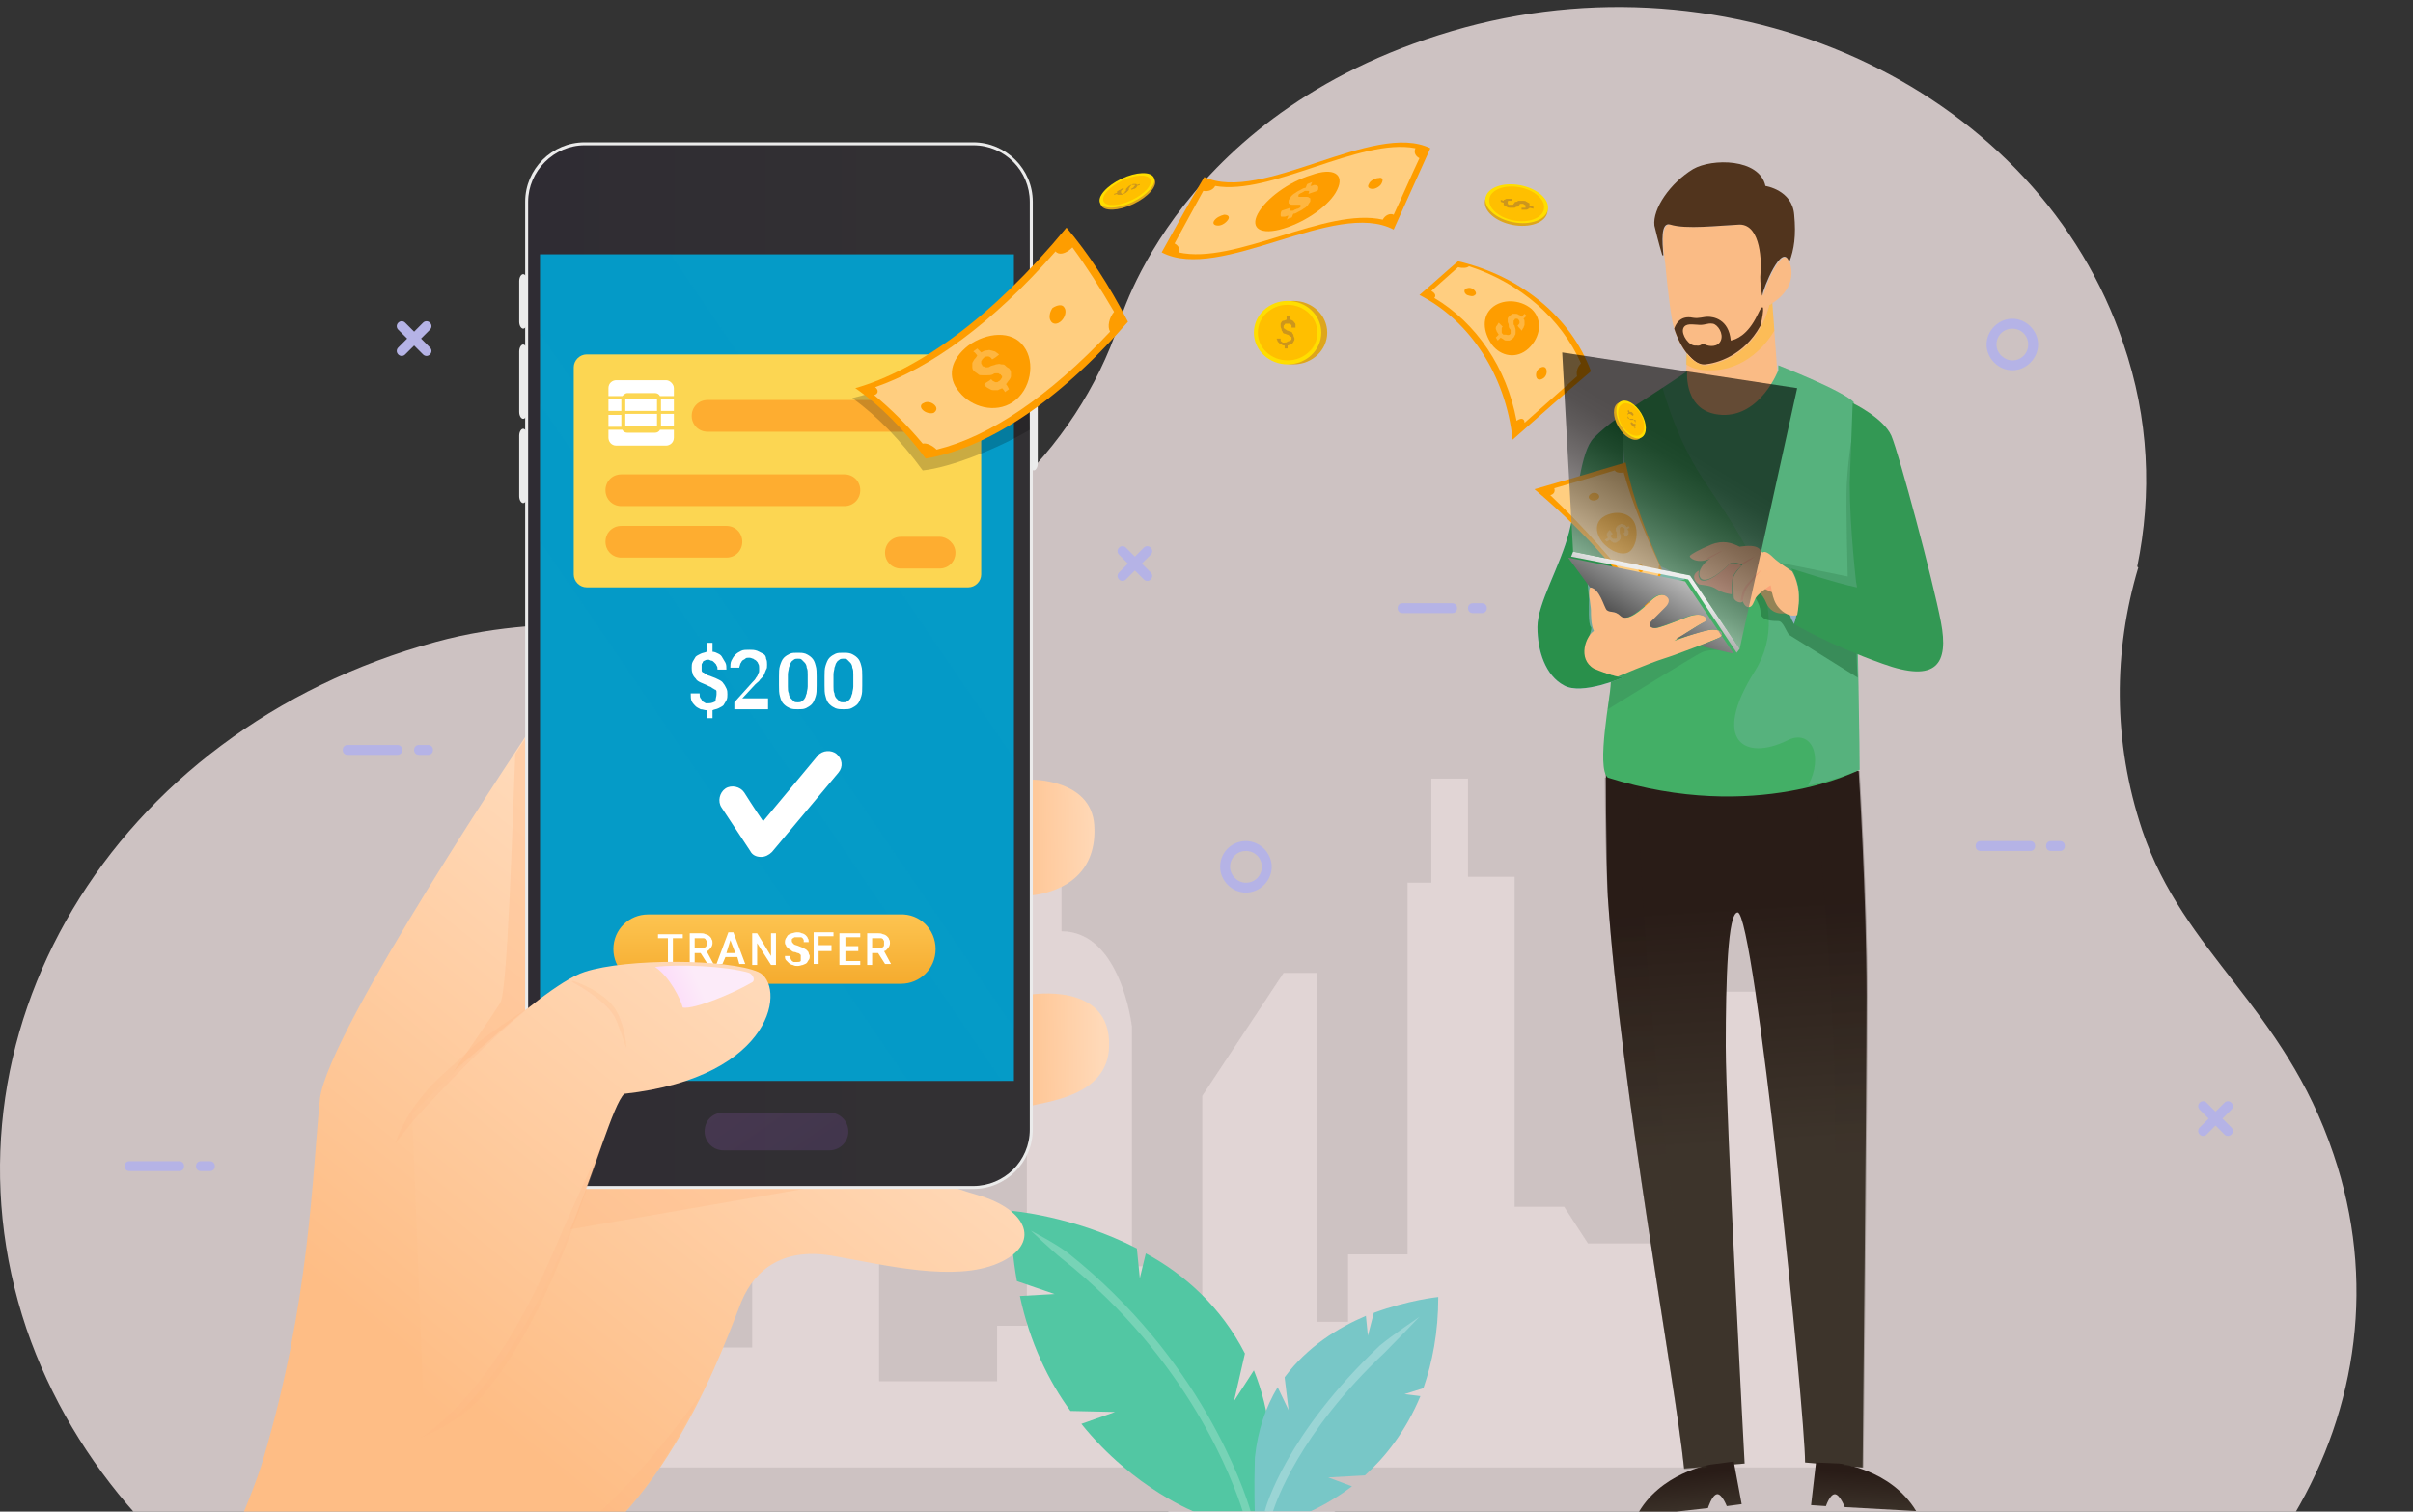 <svg xmlns="http://www.w3.org/2000/svg" viewBox="0 0 683 428" width="683" height="428">
	<rect x="0" y="0" width="683" height="428" fill="#333333" stroke="none"/>
	<defs>
		<linearGradient id="grd1" gradientUnits="userSpaceOnUse"  x1="127.659" y1="393.382" x2="220.529" y2="278.499">
			<stop offset="0" stop-color="#febd85"  />
			<stop offset="1" stop-color="#ffd9b8"  />
		</linearGradient>
		<linearGradient id="grd2" gradientUnits="userSpaceOnUse"  x1="280.785" y1="237.19" x2="310.75" y2="236.713">
			<stop offset="0" stop-color="#febd85"  />
			<stop offset="1" stop-color="#ffd9b8"  />
		</linearGradient>
		<linearGradient id="grd3" gradientUnits="userSpaceOnUse"  x1="281.737" y1="297.32" x2="311.704" y2="296.843">
			<stop offset="0" stop-color="#febd85"  />
			<stop offset="1" stop-color="#ffd9b8"  />
		</linearGradient>
		<linearGradient id="grd4" gradientUnits="userSpaceOnUse"  x1="152.552" y1="188.517" x2="255.3" y2="188.517">
			<stop offset="0" stop-color="#2f2c33"  />
			<stop offset="1" stop-color="#323033"  />
		</linearGradient>
		<linearGradient id="grd5" gradientUnits="userSpaceOnUse"  x1="229.744" y1="334.591" x2="191.777" y2="280.64">
			<stop offset="0" stop-color="#814db0"  />
			<stop offset="1" stop-color="#be6fd3"  />
		</linearGradient>
		<linearGradient id="grd6" gradientUnits="userSpaceOnUse"  x1="285.177" y1="372.293" x2="175.025" y2="62.724">
			<stop offset="0" stop-color="#059bc7"  />
			<stop offset="1" stop-color="#059bc7"  />
		</linearGradient>
		<linearGradient id="grd7" gradientUnits="userSpaceOnUse"  x1="286.315" y1="370.398" x2="176.636" y2="62.157">
			<stop offset="0" stop-color="#059bc7"  />
			<stop offset="1" stop-color="#059bc7"  />
		</linearGradient>
		<linearGradient id="grd8" gradientUnits="userSpaceOnUse"  x1="219.192" y1="278.755" x2="219.192" y2="253.481">
			<stop offset="0" stop-color="#f5ab2e"  />
			<stop offset="1" stop-color="#ffcb5a"  />
		</linearGradient>
		<linearGradient id="grd9" gradientUnits="userSpaceOnUse"  x1="103.268" y1="382.819" x2="196.743" y2="267.187">
			<stop offset="0" stop-color="#febd85"  />
			<stop offset="1" stop-color="#ffd9b8"  />
		</linearGradient>
		<linearGradient id="grd10" gradientUnits="userSpaceOnUse"  x1="186.274" y1="281.817" x2="197.213" y2="277.063">
			<stop offset="0" stop-color="#fcd7f9"  />
			<stop offset="1" stop-color="#fcebf9"  />
		</linearGradient>
		<linearGradient id="grd11" gradientUnits="userSpaceOnUse"  x1="496.288" y1="324.191" x2="492.074" y2="256.194">
			<stop offset="0" stop-color="#3d342b"  />
			<stop offset="1" stop-color="#291c17"  />
		</linearGradient>
		<linearGradient id="grd12" gradientUnits="userSpaceOnUse"  x1="478.129" y1="429.245" x2="476.829" y2="417.516">
			<stop offset="0" stop-color="#3d342b"  />
			<stop offset="1" stop-color="#291c17"  />
		</linearGradient>
		<linearGradient id="grd13" gradientUnits="userSpaceOnUse"  x1="527.479" y1="428.781" x2="528.171" y2="417.003">
			<stop offset="0" stop-color="#3d342b"  />
			<stop offset="1" stop-color="#291c17"  />
		</linearGradient>
		<linearGradient id="grd14" gradientUnits="userSpaceOnUse"  x1="468.982" y1="328.757" x2="465.026" y2="264.925">
			<stop offset="0" stop-color="#3d342b"  />
			<stop offset="1" stop-color="#291c17"  />
		</linearGradient>
		<linearGradient id="grd15" gradientUnits="userSpaceOnUse"  x1="524.724" y1="328.058" x2="520.765" y2="264.158">
			<stop offset="0" stop-color="#3d342b"  />
			<stop offset="1" stop-color="#291c17"  />
		</linearGradient>
		<linearGradient id="grd16" gradientUnits="userSpaceOnUse"  x1="473.561" y1="162.431" x2="461.161" y2="182.62">
			<stop offset="0" stop-color="#bababa"  />
			<stop offset="1" stop-color="#363636"  />
		</linearGradient>
		<linearGradient id="grd17" gradientUnits="userSpaceOnUse"  x1="471.212" y1="164.984" x2="460.255" y2="189.063">
			<stop offset="0" stop-color="#ededed"  />
			<stop offset="1" stop-color="#363636"  />
		</linearGradient>
		<linearGradient id="grd18" gradientUnits="userSpaceOnUse"  x1="450.574" y1="169.594" x2="484.526" y2="113.384">
			<stop offset="0" stop-color="#ffffff"  />
			<stop offset="0.092" stop-color="#d1d1d1"  />
			<stop offset="0.23" stop-color="#929292"  />
			<stop offset="0.363" stop-color="#5e5e5e"  />
			<stop offset="0.487" stop-color="#353535"  />
			<stop offset="0.598" stop-color="#181818"  />
			<stop offset="0.694" stop-color="#060606"  />
			<stop offset="0.764" stop-color="#000000"  />
		</linearGradient>
	</defs>
	<style>
		tspan { white-space:pre }
		.shp0 { opacity: 0.8;fill: #f4e6e6 } 
		.shp1 { fill: #52c7a3 } 
		.shp2 { fill: #78c7c7 } 
		.shp3 { opacity: 0.251;fill: #ffffff } 
		.shp4 { opacity: 0.212;fill: #ffffff } 
		.shp5 { fill: #e8dbe0 } 
		.shp6 { fill: url(#grd1) } 
		.shp7 { opacity: 0.302;fill: #feb783 } 
		.shp8 { fill: url(#grd2) } 
		.shp9 { fill: url(#grd3) } 
		.shp10 { opacity: 0.2;fill: #feb783 } 
		.shp11 { fill: #ebebeb } 
		.shp12 { fill: url(#grd4) } 
		.shp13 { opacity: 0.2;fill: url(#grd5) } 
		.shp14 { fill: url(#grd6) } 
		.shp15 { opacity: 0.102;fill: url(#grd7) } 
		.shp16 { fill: #fcd652 } 
		.shp17 { fill: #fead30 } 
		.shp18 { fill: #ffffff } 
		.shp19 { fill: url(#grd8) } 
		.shp20 { fill: url(#grd9) } 
		.shp21 { fill: url(#grd10) } 
		.shp22 { fill: url(#grd11) } 
		.shp23 { fill: url(#grd12) } 
		.shp24 { fill: url(#grd13) } 
		.shp25 { fill: #fabb85 } 
		.shp26 { fill: #51341d } 
		.shp27 { opacity: 0.349;fill: #ffbf00 } 
		.shp28 { fill: #43af66 } 
		.shp29 { opacity: 0.149;fill: #c6c7ff } 
		.shp30 { fill: #faa378 } 
		.shp31 { fill: #c6c7ff } 
		.shp32 { opacity: 0.451;fill: #175d2e } 
		.shp33 { opacity: 0.302;fill: url(#grd14) } 
		.shp34 { fill: #94b0c7 } 
		.shp35 { opacity: 0.451;fill: #3a8d5a } 
		.shp36 { fill: #339854 } 
		.shp37 { opacity: 0.451;fill: #c6c7ff } 
		.shp38 { fill: #29904b } 
		.shp39 { opacity: 0.302;fill: url(#grd15) } 
		.shp40 { fill: #fe9d00 } 
		.shp41 { opacity: 0.502;fill: #ffffff } 
		.shp42 { opacity: 0.2;fill: #000000 } 
		.shp43 { fill: url(#grd16) } 
		.shp44 { fill: url(#grd17) } 
		.shp45 { opacity: 0.6;fill: url(#grd18) } 
		.shp46 { fill: #dea61c } 
		.shp47 { fill: #ffde00 } 
		.shp48 { fill: #ffbf00 } 
		.shp49 { opacity: 0.302;fill: #ffbf00 } 
		.shp50 { fill: #cc961c } 
		.shp51 { fill: #b5b3e6 } 
	</style>
	<path id="Layer" class="shp0" d="M649.28 428.97C667.24 398.66 672.58 362.46 660.51 326.82C646.48 285.01 618.13 270.13 606.35 235.06C597.93 209.8 598.21 184.26 605.23 160.69L604.94 160.41C609.15 139.92 608.31 118.59 601.02 97.27C577.16 26.27 493.82 -13.58 414.68 7.75C333.3 29.92 316.74 91.65 316.74 91.65C304.67 127.57 273.81 157.6 230.59 169.39C187.09 181.17 159.31 171.91 123.39 181.74C31.62 206.71 -20.29 293.71 7.49 376.21C14.22 395.85 24.89 413.53 38.36 428.69L649.28 428.69L649.28 428.97Z" />
	<g id="Layer" style="opacity: 0.8">
		<g id="Layer" style="opacity: 0.8">
			<path id="Layer" class="shp0" d="M524.4 415.22L524.4 370.04L511.21 370.04L511.21 292.02L503.92 280.8L471.93 280.8L471.93 352.07L449.48 352.07L442.74 341.69L428.71 341.69L428.71 248.24L415.52 248.24L415.52 220.46L405.14 220.46L405.14 249.93L398.4 249.93L398.4 355.16L381.57 355.16L381.57 374.25L372.87 374.25L372.87 275.46L363.32 275.46L340.31 310.26L340.31 379.01L328.25 379.01L328.25 358.53L320.39 358.53L320.39 290.62C320.39 290.62 317.3 263.68 300.46 263.68L300.46 244.03L290.64 244.03L290.64 375.37L282.22 375.37L282.22 391.08L248.83 391.08L248.83 335.8L242.09 335.8L242.09 316.72L230.03 316.72L230.03 312.79L230.03 294.55L212.91 294.55L212.91 381.54L204.49 381.54L204.49 359.37L183.16 359.37L183.16 314.19L178.39 314.19L178.39 415.5L524.4 415.5L524.4 415.22Z" />
		</g>
	</g>
	<path id="Layer" class="shp1" d="M315.62 399.78L302.99 399.5C296.82 391.08 291.48 380.14 288.68 366.95L298.5 366.39L287.84 362.74C286.71 356.57 286.15 350.11 286.15 342.82C286.15 342.82 303.83 344.22 321.79 353.48L322.63 361.9L324.32 354.88C335.26 360.78 345.64 370.04 352.38 383.23L349.29 396.7L354.91 388C357.15 393.61 358.83 399.78 359.4 406.8C359.96 420.27 359.4 428.41 359.4 428.41L338.91 428.41C338.91 428.41 320.95 421.67 306.08 403.15L315.62 399.78Z" />
	<path id="Layer" class="shp2" d="M355.19 412.69C356.03 404.83 358.27 398.38 361.64 392.77L364.73 399.22L363.61 389.96C370.06 381.26 378.76 375.93 386.62 372.56L387.18 378.18L388.86 371.72C398.68 368.07 407.1 367.23 407.1 367.23C407.1 377.33 405.42 385.75 402.89 393.05L397.56 394.73L402.05 395.29C397.84 405.4 391.95 412.69 386.34 417.74L375.95 418.31L382.69 420.83C375.67 426.16 369.78 428.41 369.78 428.41L355.19 428.41C355.19 428.13 354.91 422.23 355.19 412.69Z" />
	<path id="Layer" class="shp3" d="M391.95 382.95C395.04 379.86 401.77 372.84 401.77 372.84C401.77 372.84 393.91 378.18 390.55 380.98C363.89 406.24 358.27 426.72 357.99 427.85L359.12 428.13L360.24 428.13C361.08 425.6 367.53 405.96 391.95 382.95Z" />
	<path id="Layer" class="shp4" d="M351.82 428.13L354.06 428.13C352.1 421.39 339.75 384.63 302.43 354.88C299.34 352.36 291.76 348.43 291.76 348.43C291.76 348.43 297.66 354.04 300.46 356.29C336.67 384.91 349.29 419.99 351.82 428.13Z" />
	<path id="Layer" class="shp5" d="M378.76 428.97C378.76 429.53 378.2 430.09 377.64 430.09L331.05 430.09C330.49 430.09 329.93 429.53 329.93 428.97C329.93 428.41 330.49 427.85 331.05 427.85L377.64 427.85C378.48 428.13 378.76 428.41 378.76 428.97Z" />
	<path id="Layer" class="shp6" d="M139.66 482.85C144.72 465.17 149.21 452.26 152.01 446.64C187.93 432.05 205.89 378.17 209.82 368.63C213.75 359.09 222.17 352.92 236.48 355.72C250.79 358.25 270.16 363.02 282.5 357.69C294.85 352.36 291.2 342.53 276.61 338.32C262.02 334.11 236.48 323.45 236.48 323.45L226.66 237.3C226.66 237.3 165.2 192.96 150.89 205.31C150.89 205.31 92.8 291.74 90.56 311.1C88.31 332.99 87.75 368.35 74.56 412.97C70.91 425.6 58.84 451.98 43.41 483.13L139.66 483.13L139.66 482.85Z" />
	<path id="Layer" class="shp7" d="M151.17 205.31C151.17 205.31 149.21 208.39 145.84 213.44C145 235.62 143.59 280.8 141.63 283.88C139.1 288.09 128.44 303.25 128.44 303.25C128.44 303.25 147.8 286.41 156.22 279.67C162.96 274.34 160.15 223.55 158.75 202.78C155.1 203.06 152.85 203.9 151.17 205.31Z" />
	<path id="Layer" class="shp7" d="M232.55 333.27L231.99 329.34L167.73 329.9L160.99 348.15L237.04 334.96C234.24 334.11 232.55 333.27 232.55 333.27Z" />
	<path id="Layer" class="shp8" d="M291.76 220.74C291.76 220.74 308.88 220.46 309.73 233.65C310.57 246.84 301.59 252.45 291.76 253.57L288.96 253.57L289.24 221.58L291.76 220.74Z" />
	<path id="Layer" class="shp9" d="M291.48 281.64C291.48 281.64 314.5 277.71 313.93 296.23C313.65 310.82 295.13 311.94 290.92 313.35L287.27 312.79L288.68 283.04L291.48 281.64Z" />
	<path id="Layer" class="shp10" d="M150.89 443C147.8 437.1 138.54 434.02 138.26 434.02L137.7 434.02C137.7 434.02 146.96 438.79 149.77 443.84C150.05 444.4 150.61 445.8 151.17 447.21C151.17 446.93 151.45 446.65 151.45 446.37C151.73 446.37 151.73 446.08 152.01 446.08C151.73 445.24 151.45 444.12 150.89 443Z" />
	<path id="Layer" class="shp11" d="M165.48 40.3C156.22 40.3 148.65 47.87 148.65 57.13L148.65 319.8C148.65 329.06 156.22 336.64 165.48 336.64L275.49 336.64C284.75 336.64 292.33 329.06 292.33 319.8L292.33 57.13C292.33 47.87 284.75 40.3 275.49 40.3L165.48 40.3Z" />
	<path id="Layer" class="shp11" d="M293.73 131.22C293.73 132.34 293.17 133.18 292.61 133.18C292.05 133.18 291.48 132.34 291.48 131.22L291.48 101.75C291.48 100.63 292.05 99.79 292.61 99.79C293.17 99.79 293.73 100.63 293.73 101.75L293.73 131.22Z" />
	<path id="Layer" class="shp11" d="M149.21 140.48C149.21 141.6 148.65 142.44 148.08 142.44C147.52 142.44 146.96 141.6 146.96 140.48L146.96 123.36C146.96 122.24 147.52 121.4 148.08 121.4C148.65 121.4 149.21 122.24 149.21 123.36L149.21 140.48Z" />
	<path id="Layer" class="shp11" d="M149.21 116.63C149.21 117.75 148.65 118.59 148.08 118.59C147.52 118.59 146.96 117.75 146.96 116.63L146.96 99.51C146.96 98.39 147.52 97.54 148.08 97.54C148.65 97.54 149.21 98.39 149.21 99.51L149.21 116.63Z" />
	<path id="Layer" class="shp11" d="M149.21 91.09C149.21 92.21 148.65 93.05 148.08 93.05C147.52 93.05 146.96 92.21 146.96 91.09L146.96 79.58C146.96 78.46 147.52 77.62 148.08 77.62C148.65 77.62 149.21 78.46 149.21 79.58L149.21 91.09Z" />
	<path id="Layer" class="shp12" d="M291.48 319.8C291.48 328.78 284.19 335.8 275.49 335.8L165.48 335.8C156.5 335.8 149.49 328.5 149.49 319.8L149.49 57.13C149.49 48.44 156.78 41.14 165.48 41.14L275.49 41.14C284.47 41.14 291.48 48.44 291.48 57.13L291.48 319.8Z" />
	<path id="Layer" class="shp10" d="M144.44 448.05C143.31 451.42 138.54 464.61 132.09 482.29L139.66 482.29C144.72 464.61 149.21 451.7 152.01 446.08C173.62 437.38 188.78 414.37 198.03 395.29C189.9 406.24 172.5 428.69 161.55 433.74C151.17 438.51 140.23 434.3 138.82 433.74C139.94 434.58 147.8 438.23 144.44 448.05Z" />
	<path id="Layer" class="shp13" d="M199.44 320.37C199.44 323.17 201.68 325.7 204.77 325.7L234.8 325.7C237.6 325.7 240.13 323.45 240.13 320.37C240.13 317.56 237.88 315.03 234.8 315.03L204.77 315.03C201.68 315.03 199.44 317.28 199.44 320.37Z" />
	<path id="Layer" class="shp14" d="M286.99 72.01L152.85 72.01L152.85 306.05L286.99 306.05L286.99 72.01Z" />
	<path id="Layer" class="shp15" d="M283.63 306.05L152.85 114.38L152.85 153.39L256.97 306.05L283.63 306.05ZM152.85 72.01L152.85 94.46L286.99 291.18L286.99 214.57L189.9 72.01L152.85 72.01Z" />
	<path id="Layer" class="shp16" d="M277.73 162.65C277.73 164.62 276.05 166.3 274.08 166.3L166.04 166.3C164.08 166.3 162.4 164.62 162.4 162.65L162.4 104C162.4 102.04 164.08 100.35 166.04 100.35L274.08 100.35C276.05 100.35 277.73 102.04 277.73 104L277.73 162.65Z" />
	<path id="Layer" class="shp17" d="M243.5 138.8C243.5 141.32 241.53 143.29 239.01 143.29L175.87 143.29C173.34 143.29 171.38 141.32 171.38 138.8C171.38 136.27 173.34 134.31 175.87 134.31L239.01 134.31C241.53 134.31 243.5 136.27 243.5 138.8Z" />
	<path id="Layer" class="shp17" d="M267.91 117.75C267.91 120.28 265.95 122.24 263.42 122.24L200.28 122.24C197.75 122.24 195.79 120.28 195.79 117.75C195.79 115.23 197.75 113.26 200.28 113.26L263.42 113.26C265.67 112.98 267.91 115.23 267.91 117.75Z" />
	<path id="Layer" class="shp17" d="M210.1 153.39C210.1 155.92 208.14 157.88 205.61 157.88L175.87 157.88C173.34 157.88 171.38 155.92 171.38 153.39C171.38 150.87 173.34 148.9 175.87 148.9L205.61 148.9C208.14 148.9 210.1 150.87 210.1 153.39Z" />
	<path id="Layer" class="shp17" d="M270.44 156.48C270.44 159.01 268.47 160.97 265.95 160.97L255 160.97C252.48 160.97 250.51 159.01 250.51 156.48C250.51 153.96 252.48 151.99 255 151.99L265.95 151.99C268.19 151.99 270.44 153.96 270.44 156.48Z" />
	<path id="Layer" class="shp18" d="M176.99 120.56L185.97 120.56L185.97 117.19L176.99 117.19L176.99 120.56ZM175.87 117.47L172.22 117.47L172.22 120.84L175.87 120.84L175.87 117.47ZM175.87 112.98L172.22 112.98L172.22 116.35L175.87 116.35L175.87 112.98ZM185.97 112.98L176.99 112.98L176.99 116.35L185.97 116.35L185.97 112.98ZM185.41 122.52L177.55 122.52C176.99 122.52 176.43 122.24 176.15 121.68L172.22 121.68L172.22 123.92C172.22 125.05 173.06 126.17 174.46 126.17L188.49 126.17C189.62 126.17 190.74 125.33 190.74 123.92L190.74 121.68L186.81 121.68C186.53 122.24 185.97 122.52 185.41 122.52ZM188.49 107.65L174.46 107.65C173.34 107.65 172.22 108.49 172.22 109.89L172.22 112.14L176.15 112.14C176.43 111.86 176.99 111.3 177.55 111.3L185.41 111.3C185.97 111.3 186.53 111.58 186.81 112.14L190.74 112.14L190.74 109.89C190.74 108.77 189.62 107.65 188.49 107.65ZM187.09 116.35L190.74 116.35L190.74 112.98L187.09 112.98L187.09 116.35ZM187.09 120.56L190.74 120.56L190.74 117.19L187.09 117.19L187.09 120.56Z" />
	<path id="Layer" class="shp19" d="M264.82 268.73C264.82 274.34 260.33 278.55 255 278.55L183.44 278.55C177.83 278.55 173.62 274.06 173.62 268.73C173.62 263.12 178.11 258.91 183.44 258.91L254.72 258.91C260.33 258.63 264.82 263.12 264.82 268.73Z" />
	<path id="Layer" class="shp18" d="M193.26 265.64L190.46 265.64L190.46 273.22L189.06 273.22L189.06 265.64L186.25 265.64L186.25 264.52L193.26 264.52L193.26 265.64Z" />
	<path id="Layer" fill-rule="evenodd" class="shp18" d="M198.31 269.85L196.63 269.85L196.63 273.22L195.23 273.22L195.23 264.24L198.31 264.24C198.88 264.24 199.16 264.24 199.72 264.52C200 264.52 200.56 264.8 200.84 265.08C201.12 265.36 201.4 265.64 201.4 265.92C201.68 266.2 201.68 266.76 201.68 267.05C201.68 267.61 201.4 268.17 201.12 268.45C200.84 268.73 200.56 269.29 200 269.29L201.96 272.94L200.28 272.94L198.31 269.85ZM196.63 268.45C196.91 268.45 198.88 268.45 199.16 268.45C199.44 268.45 199.44 268.17 199.72 268.17C199.72 268.17 200 267.89 200 267.61C200 267.32 200 267.32 200 267.05C200 266.76 200 266.48 200 266.48C200 266.2 199.72 266.2 199.72 265.92C199.72 265.92 199.44 265.64 199.16 265.64C198.88 265.64 198.6 265.64 198.31 265.64L196.63 265.64L196.63 268.45Z" />
	<path id="Layer" fill-rule="evenodd" class="shp18" d="M208.7 270.98L205.33 270.98L204.49 272.94L202.81 272.94L206.17 263.96L207.58 263.96L210.94 272.94L209.26 272.94L208.7 270.98ZM205.61 269.85L208.14 269.85L206.73 266.2L205.61 269.85Z" />
	<path id="Layer" class="shp18" d="M219.64 273.22L218.24 273.22L214.31 267.05L214.31 273.22L212.91 273.22L212.91 264.24L214.31 264.24L218.24 270.69L218.24 264.24L219.64 264.24L219.64 273.22Z" />
	<path id="Layer" class="shp18" d="M226.66 270.98C226.66 270.69 226.66 270.69 226.66 270.41L226.38 270.13C226.38 270.13 226.1 269.85 225.82 269.85C225.54 269.85 225.26 269.57 224.97 269.57C224.41 269.57 224.13 269.29 223.85 269.01C223.57 268.73 223.29 268.73 223.01 268.45C222.73 268.17 222.45 267.89 222.45 267.61C222.17 267.33 222.17 267.05 222.17 266.76C222.17 266.49 222.17 266.2 222.45 265.64C222.73 265.36 222.73 265.08 223.01 264.8C223.29 264.52 223.57 264.52 224.13 264.24C224.41 264.24 224.97 263.96 225.54 263.96C226.1 263.96 226.38 263.96 226.94 264.24C227.22 264.24 227.78 264.52 228.06 264.8C228.34 265.08 228.62 265.36 228.62 265.64C228.9 265.92 228.9 266.2 228.9 266.76L227.5 266.76C227.5 266.49 227.5 266.49 227.5 266.2C227.5 265.92 227.22 265.92 227.22 265.64C227.22 265.64 226.94 265.36 226.66 265.36C226.38 265.36 226.1 265.36 225.82 265.36C225.54 265.36 225.26 265.36 224.97 265.36C224.69 265.36 224.69 265.64 224.41 265.64L224.13 265.92C224.13 266.2 224.13 266.2 224.13 266.49C224.13 266.76 224.41 267.05 224.69 267.33C224.97 267.61 225.54 267.61 226.1 267.89C226.66 268.17 226.94 268.17 227.5 268.45C227.78 268.73 228.06 268.73 228.34 269.01C228.62 269.29 228.9 269.57 228.9 269.85C228.9 270.13 229.19 270.41 229.19 270.69C229.19 270.98 229.19 271.54 228.9 271.82C228.62 272.1 228.62 272.38 228.34 272.66C228.06 272.94 227.78 272.94 227.22 273.22C226.94 273.22 226.38 273.5 225.82 273.5C225.26 273.5 224.97 273.5 224.41 273.22C224.13 273.22 223.57 272.94 223.29 272.66C223.01 272.38 222.73 272.1 222.45 271.82C222.17 271.54 222.17 270.98 222.17 270.69L223.57 270.69C223.57 270.98 223.57 271.25 223.85 271.54C223.85 271.82 224.13 271.82 224.13 272.1C224.41 272.1 224.41 272.38 224.69 272.38C224.97 272.38 225.26 272.38 225.54 272.38C226.1 272.38 226.38 272.38 226.66 272.1C226.66 271.54 226.66 271.25 226.66 270.98Z" />
	<path id="Layer" class="shp18" d="M235.36 269.29L231.71 269.29L231.71 272.94L230.31 272.94L230.31 263.96L235.92 263.96L235.92 265.08L231.71 265.08L231.71 267.61L235.36 267.61L235.36 269.29Z" />
	<path id="Layer" class="shp18" d="M242.94 269.29L239.29 269.29L239.29 272.1L243.5 272.1L243.5 273.22L237.6 273.22L237.6 264.24L243.5 264.24L243.5 265.36L239.29 265.36L239.29 267.89L242.94 267.89L242.94 269.29Z" />
	<path id="Layer" fill-rule="evenodd" class="shp18" d="M248.55 269.85L246.86 269.85L246.86 273.22L245.46 273.22L245.46 264.24L248.55 264.24C249.11 264.24 249.39 264.24 249.95 264.52C250.23 264.52 250.79 264.8 251.07 265.08C251.35 265.36 251.63 265.64 251.63 265.92C251.91 266.2 251.91 266.76 251.91 267.05C251.91 267.61 251.63 268.17 251.35 268.45C251.07 268.73 250.79 269.29 250.23 269.29L252.2 272.94L250.51 272.94L248.55 269.85ZM246.86 268.45C247.14 268.45 249.11 268.45 249.39 268.45C249.67 268.45 249.67 268.17 249.95 268.17C249.95 268.17 250.23 267.89 250.23 267.61C250.23 267.32 250.23 267.32 250.23 267.05C250.23 266.76 250.23 266.48 250.23 266.48C250.23 266.2 249.95 266.2 249.95 265.92C249.95 265.92 249.67 265.64 249.39 265.64C249.11 265.64 248.83 265.64 248.55 265.64L246.86 265.64L246.86 268.45Z" />
	<path id="Layer" class="shp18" d="M231.43 214C231.43 214 220.49 227.19 216 232.53C213.47 228.88 210.66 224.39 210.66 224.39C209.54 222.7 207.01 222.14 205.33 223.26C203.65 224.39 203.09 226.91 204.21 228.6L212.35 240.94C212.91 242.07 214.03 242.63 215.43 242.63C216.56 242.63 217.68 242.07 218.52 241.22L237.32 218.77C238.73 217.09 238.44 214.85 236.76 213.44C235.36 212.32 232.83 212.32 231.43 214Z" />
	<path id="Layer" class="shp18" d="M202.81 196.61C202.81 196.33 202.81 196.04 202.81 195.76C202.81 195.48 202.53 195.2 202.24 195.2C201.96 194.92 201.68 194.92 201.4 194.64C201.12 194.36 200.56 194.36 200.28 194.08C199.72 193.8 198.88 193.52 198.32 193.24C197.75 192.96 197.19 192.68 196.91 192.12C196.63 191.84 196.07 191.27 196.07 190.71C195.79 190.15 195.79 189.59 195.79 189.03C195.79 188.47 195.79 187.91 196.07 187.35C196.35 186.78 196.63 186.5 196.91 185.94C197.19 185.66 197.75 185.38 198.32 185.1C198.88 184.82 199.44 184.82 200 184.54L200 182.01L201.68 182.01L201.68 184.54C202.24 184.54 202.81 184.82 203.37 185.1C203.93 185.38 204.21 185.66 204.49 186.22C204.77 186.78 205.05 187.06 205.33 187.63C205.61 188.19 205.61 188.75 205.61 189.59L203.09 189.59C203.09 189.03 203.09 188.75 202.81 188.47C202.81 188.19 202.53 187.91 202.24 187.63C201.96 187.35 201.68 187.06 201.4 187.06C201.12 187.06 200.84 186.78 200.56 186.78C200.28 186.78 199.72 186.78 199.44 187.06C199.16 187.06 198.88 187.35 198.88 187.63C198.6 187.91 198.6 188.19 198.6 188.19C198.6 188.47 198.6 188.75 198.6 189.03C198.6 189.31 198.6 189.59 198.6 189.87C198.6 190.15 198.88 190.43 199.16 190.43C199.44 190.71 199.72 190.71 200 190.99C200.28 191.27 200.84 191.27 201.4 191.56C202.24 191.84 202.81 192.12 203.37 192.4C203.93 192.68 204.49 192.96 204.77 193.52C205.05 193.8 205.33 194.36 205.61 194.92C205.89 195.48 205.89 196.04 205.89 196.61C205.89 197.17 205.89 197.73 205.61 198.29C205.33 198.85 205.05 199.13 204.77 199.69C204.49 199.97 203.93 200.25 203.37 200.53C202.81 200.82 202.24 200.82 201.68 201.1L201.68 203.34L200 203.34L200 201.1C199.44 201.1 198.88 200.82 198.32 200.82C197.75 200.53 197.19 200.25 196.91 199.97C196.63 199.69 196.07 199.13 195.79 198.57C195.51 198.01 195.51 197.17 195.51 196.33L198.03 196.33C198.03 196.89 198.03 197.45 198.32 197.73C198.6 198.01 198.6 198.29 198.88 198.57C199.16 198.85 199.44 198.85 199.72 199.13C200 199.13 200.28 199.13 200.56 199.13C201.4 199.13 201.96 198.85 202.53 198.57C202.53 197.73 202.81 197.17 202.81 196.61Z" />
	<path id="Layer" class="shp18" d="M218.52 200.82L207.86 200.82L207.86 198.85L212.91 193.24C213.47 192.68 213.75 192.4 214.03 191.84C214.31 191.56 214.59 190.99 214.59 190.71C214.87 190.43 214.87 190.15 214.87 189.87C214.87 189.59 214.87 189.31 214.87 189.03C214.87 188.75 214.87 188.19 214.59 187.91C214.59 187.63 214.31 187.35 214.03 187.06C213.75 186.78 213.47 186.78 213.19 186.5C212.91 186.5 212.63 186.22 212.07 186.22C211.5 186.22 211.22 186.22 210.94 186.5C210.66 186.78 210.38 186.78 210.1 187.06C209.82 187.35 209.82 187.63 209.54 187.91C209.54 188.19 209.26 188.75 209.26 189.03L206.73 189.03C206.73 188.47 206.73 187.63 207.01 187.06C207.3 186.5 207.58 185.94 208.14 185.38C208.7 184.82 209.26 184.54 209.82 184.26C210.38 183.98 211.22 183.98 212.07 183.98C212.91 183.98 213.47 183.98 214.31 184.26C214.87 184.54 215.43 184.82 216 185.1C216.56 185.38 216.84 185.94 216.84 186.5C217.12 187.06 217.12 187.63 217.12 188.19C217.12 188.75 217.12 189.31 216.84 189.59C216.56 190.15 216.56 190.43 216.28 190.99C216 191.56 215.71 191.84 215.15 192.4C214.87 192.96 214.31 193.24 213.75 193.8L210.1 197.73L217.4 197.73L217.4 200.82L218.52 200.82Z" />
	<path id="Layer" fill-rule="evenodd" class="shp18" d="M231.15 194.08C231.15 195.48 231.15 196.33 230.87 197.17C230.59 198.01 230.31 198.85 229.75 199.41C229.19 199.97 228.62 200.25 228.06 200.53C227.5 200.82 226.66 200.82 225.82 200.82C224.97 200.82 224.41 200.82 223.57 200.53C223.01 200.25 222.45 199.97 221.89 199.41C221.33 198.85 221.05 198.29 220.77 197.17C220.49 196.33 220.49 195.2 220.49 194.08L220.49 191.56C220.49 190.43 220.49 189.31 220.77 188.47C221.05 187.63 221.33 186.78 221.89 186.22C222.45 185.66 223.01 185.38 223.57 185.1C224.13 184.82 224.97 184.82 225.82 184.82C226.66 184.82 227.22 184.82 228.06 185.1C228.62 185.38 229.19 185.66 229.75 186.22C230.31 186.78 230.59 187.35 230.87 188.47C231.15 189.31 231.15 190.43 231.15 191.56L231.15 194.08ZM228.62 190.99C228.62 190.15 228.62 189.59 228.34 189.03C228.34 188.47 228.06 187.91 227.78 187.63C227.5 187.35 227.22 187.06 226.94 186.78C226.66 186.5 226.38 186.5 225.82 186.5C225.54 186.5 224.97 186.5 224.69 186.78C224.41 187.06 224.13 187.06 223.85 187.63C223.57 187.91 223.57 188.47 223.29 189.03C223.29 189.59 223.01 190.15 223.01 190.99L223.01 194.36C223.01 195.2 223.01 195.76 223.29 196.33C223.29 196.89 223.57 197.45 223.85 197.73C224.13 198.01 224.41 198.29 224.69 198.57C224.97 198.85 225.26 198.85 225.82 198.85C226.1 198.85 226.66 198.85 226.94 198.57C227.22 198.29 227.5 198.29 227.78 197.73C228.06 197.45 228.06 196.89 228.34 196.33C228.34 195.76 228.62 195.2 228.62 194.36L228.62 190.99Z" />
	<path id="Layer" fill-rule="evenodd" class="shp18" d="M244.06 194.08C244.06 195.48 244.06 196.33 243.78 197.17C243.5 198.01 243.22 198.85 242.66 199.41C242.09 199.97 241.53 200.25 240.97 200.53C240.41 200.82 239.57 200.82 238.73 200.82C237.88 200.82 237.32 200.82 236.48 200.53C235.92 200.25 235.36 199.97 234.8 199.41C234.24 198.85 233.96 198.29 233.68 197.17C233.39 196.33 233.39 195.2 233.39 194.08L233.39 191.56C233.39 190.43 233.39 189.31 233.68 188.47C233.96 187.63 234.24 186.78 234.8 186.22C235.36 185.66 235.92 185.38 236.48 185.1C237.04 184.82 237.88 184.82 238.73 184.82C239.57 184.82 240.13 184.82 240.97 185.1C241.53 185.38 242.09 185.66 242.66 186.22C243.22 186.78 243.5 187.35 243.78 188.47C244.06 189.31 244.06 190.43 244.06 191.56L244.06 194.08ZM241.53 190.99C241.53 190.15 241.53 189.59 241.25 189.03C241.25 188.47 240.97 187.91 240.69 187.63C240.41 187.35 240.13 187.06 239.85 186.78C239.57 186.5 239.29 186.5 238.73 186.5C238.44 186.5 237.88 186.5 237.6 186.78C237.32 187.06 237.04 187.06 236.76 187.63C236.48 187.91 236.48 188.47 236.2 189.03C236.2 189.59 235.92 190.15 235.92 190.99L235.92 194.36C235.92 195.2 235.92 195.76 236.2 196.33C236.2 196.89 236.48 197.45 236.76 197.73C237.04 198.01 237.32 198.29 237.6 198.57C237.88 198.85 238.16 198.85 238.73 198.85C239.01 198.85 239.57 198.85 239.85 198.57C240.13 198.29 240.41 198.29 240.69 197.73C240.97 197.45 240.97 196.89 241.25 196.33C241.25 195.76 241.53 195.2 241.53 194.36L241.53 190.99Z" />
	<path id="Layer" class="shp20" d="M116.65 315.31C116.65 315.31 152.29 279.39 165.48 275.18C177.55 271.25 206.17 271.53 214.59 275.18C222.45 278.55 219.92 304.93 176.71 309.7C170.25 315.87 157.34 382.66 120.3 408.2L116.65 315.31Z" />
	<path id="Layer" class="shp10" d="M157.91 351.51C149.21 372 137.14 394.45 119.18 407.08C119.18 407.08 130.97 402.59 137.42 394.17C153.98 373.68 162.4 347.02 168.85 328.78L170.81 322.89C170.81 322.89 161.84 342.25 157.91 351.51Z" />
	<path id="Layer" class="shp10" d="M111.88 323.73L117.5 316.71C117.78 316.43 135.74 296.23 150.89 284.44C150.89 284.44 138.82 292.02 133.77 296.51C123.67 305.77 122.83 306.33 120.02 309.7C113.85 316.99 111.88 323.73 111.88 323.73Z" />
	<path id="Layer" class="shp21" d="M212.07 275.46C205.61 273.5 191.86 272.94 185.41 273.78C189.62 276.59 192.7 283.04 193.26 285.29C196.63 285.85 207.86 281.08 212.63 278.27C214.03 277.71 213.19 276.02 212.07 275.46Z" />
	<path id="Layer" class="shp10" d="M161.83 277.99C161.83 277.99 171.09 282.76 173.9 287.81C175.02 289.78 177.27 296.79 177.27 296.79C177.27 296.79 177.27 291.74 174.74 286.69C171.66 280.8 162.4 277.71 162.12 277.71L161.83 277.99Z" />
	<path id="Layer" class="shp22" d="M454.53 210.08C496.62 223.55 526.09 218.22 526.09 218.22C526.09 218.22 528.33 253.86 528.33 281.92C528.33 309.98 527.21 415.5 527.21 415.5L510.93 414.09C510.93 400.06 496.62 258.35 491.85 258.35C489.05 258.35 488.48 277.43 488.48 296.23C488.48 315.03 493.82 414.38 493.82 414.38L476.7 415.78C474.17 391.08 458.74 308.02 455.09 253.86C454.53 242.63 454.53 216.25 454.53 210.08Z" />
	<path id="Layer" class="shp23" d="M490.73 413.81L484.27 414.66C484.27 414.66 469.68 416.9 463.23 429.25L483.43 427C483.43 427 484.56 423.36 485.96 423.07C487.36 422.8 488.76 426.44 488.76 426.44L492.98 425.88L490.73 413.81Z" />
	<path id="Layer" class="shp24" d="M514.02 414.09L520.48 414.37C520.48 414.37 535.07 415.78 542.37 427.84L522.16 426.72C522.16 426.72 520.76 423.07 519.35 423.07C517.95 423.07 516.83 426.44 516.83 426.44L512.62 426.16L514.02 414.09Z" />
	<path id="Layer" class="shp25" d="M471.37 74.82C471.37 74.82 472.21 84.64 473.33 90.81C474.45 96.99 478.94 103.72 482.59 103.44C486.24 103.16 497.18 100.35 500.83 86.32C501.95 85.76 508.69 81.83 506.73 74.82C504.76 67.8 499.15 82.39 499.15 83.52C499.15 84.92 498.31 79.87 498.59 77.34C498.87 74.82 498.87 63.59 492.69 63.59C486.52 63.87 477.54 65 473.05 63.59C469.4 62.75 471.09 72.57 471.37 74.82Z" />
	<path id="Layer" class="shp26" d="M479.22 47.88C484.56 44.79 498.02 44.79 499.71 52.65C499.71 52.65 507.29 53.77 507.85 60.78C508.41 66.68 507.85 70.61 506.44 74.25C504.48 68.08 498.87 82.11 498.87 83.52C498.87 84.92 498.02 79.87 498.31 77.34C498.59 74.82 498.59 63.59 492.41 63.59C486.24 63.87 477.26 64.99 472.77 63.59C469.96 62.75 470.52 68.64 470.81 72.29L470.52 72.29C470.52 72.29 469.4 68.64 468.28 63.87C467.72 59.1 472.77 51.8 479.22 47.88Z" />
	<path id="Layer" fill-rule="evenodd" class="shp26" d="M479.22 89.97C480.91 90.25 482.03 89.69 483.43 89.69C484.84 89.69 489.33 90.25 489.89 96.42C491.29 96.14 494.66 95.02 497.46 89.13C499.43 84.92 499.43 87.44 498.31 92.21C493.54 100.91 485.68 102.88 482.59 103.16C479.22 103.44 475.57 98.39 473.89 93.06C474.17 92.21 475.3 89.13 479.22 89.97ZM480.06 97.83C481.75 98.11 481.47 96.99 482.59 97.55C483.71 98.11 486.24 98.39 487.08 96.42C487.92 94.46 486.24 91.93 484.84 91.65C483.15 91.37 482.59 92.21 480.35 91.93C479.22 91.93 476.98 91.37 476.42 93.06C475.86 94.74 478.1 98.11 480.06 97.83Z" />
	<path id="Layer" class="shp25" d="M477.54 100.07C479.22 102.04 480.91 103.44 482.59 103.44C486.24 103.16 497.18 100.35 500.83 86.32C501.11 86.32 501.39 86.04 501.67 85.76C501.67 85.76 501.67 85.76 501.67 86.04L503.08 105.41C503.08 105.41 498.02 118.59 487.08 118.03C476.14 117.47 477.26 105.69 477.26 105.69L477.54 100.07Z" />
	<path id="Layer" class="shp27" d="M482.59 103.44C486.24 103.16 497.18 100.35 500.83 86.32C501.11 86.32 501.39 86.04 501.67 85.76C501.67 85.76 501.67 85.76 501.67 86.04L502.24 93.62C500.27 96.99 494.1 105.13 483.71 104.84C480.91 104.84 478.94 104.28 477.26 103.16L477.26 100.07C478.94 102.04 480.91 103.44 482.59 103.44Z" />
	<path id="Layer" class="shp28" d="M455.93 193.52C455.93 190.43 459.02 154.23 459.02 143.85C459.02 133.47 459.58 116.91 459.58 116.91C459.58 116.91 473.61 107.93 477.54 105.12C477.54 105.12 476.42 116.91 487.36 117.47C498.31 118.03 503.36 104.84 503.36 104.84L503.36 103.44C503.36 103.44 521.32 110.45 524.68 113.82C524.68 124.49 526.37 205.59 526.37 217.94C526.37 217.94 497.18 233.37 455.09 220.18C451.72 217.37 455.93 196.61 455.93 193.52Z" />
	<path id="Layer" class="shp29" d="M506.16 209.52C493.82 215.69 484.27 209.8 496.62 190.15C508.97 170.79 489.89 148.06 481.19 134.31C475.01 124.49 471.93 114.38 470.52 109.61C473.33 107.93 475.86 106.25 477.26 105.12L477.54 105.12C477.54 105.12 476.42 116.91 487.36 117.47C498.31 118.03 503.36 104.84 503.36 104.84L503.36 103.44C503.36 103.44 521.32 110.45 524.68 113.82C524.68 124.49 526.37 205.59 526.37 217.94C526.37 217.94 521.04 220.46 511.78 222.43C516.27 214.01 512.62 206.43 506.16 209.52Z" />
	<path id="Layer" class="shp30" d="M480.91 161.53C480.63 162.37 480.63 163.21 481.19 164.06C482.31 165.18 485.4 163.77 489.33 159.84C490.45 158.72 492.97 160.13 492.97 160.13C492.97 160.13 491.01 161.81 490.45 163.49C490.17 164.34 490.17 166.58 490.17 168.26C490.17 168.26 487.64 167.98 485.96 166.86C484.27 165.74 482.59 165.74 480.91 165.46C479.5 164.62 478.66 162.65 480.91 161.53Z" />
	<path id="Layer" class="shp30" d="M501.11 165.46C501.67 165.18 501.67 169.39 503.36 171.63C504.2 172.48 504.76 173.04 505.6 173.6C502.24 174.16 500.55 172.2 499.99 170.79C499.43 169.39 498.59 168.27 498.02 167.71C499.15 166.58 500.55 165.46 501.11 165.46Z" />
	<path id="Layer" class="shp31" d="M459.58 117.19C459.58 117.19 455.09 120 451.16 123.93C447.23 127.86 446.67 140.76 444.14 150.59C441.62 160.41 435.17 170.79 435.17 177.53C435.17 184.26 437.41 191.28 442.74 194.08C447.79 196.89 459.3 191.84 459.3 191.84C459.3 191.84 443.58 189.59 452 178.37C450.32 177.81 450.6 175.84 450.6 173.88C450.6 171.91 459.02 159 459.02 156.48L459.58 117.19Z" />
	<path id="Layer" class="shp32" d="M508.97 171.07L525.53 180.61C525.53 184.54 525.53 188.47 525.81 191.84L506.44 179.77C505.6 178.93 504.76 175.84 503.36 175.84C501.95 175.84 498.31 175.84 498.31 173.31C498.31 170.79 495.78 167.7 495.78 167.7L499.15 166.58L508.97 171.07Z" />
	<path id="Layer" class="shp33" d="M454.81 220.46C457.9 221.3 460.7 222.15 463.51 222.99C464.07 239.54 466.03 282.76 472.77 335.8C477.54 373.12 480.91 403.43 483.15 415.5L476.7 416.06C474.17 391.36 458.74 308.3 455.09 254.14C454.53 246 454.25 230.84 454.25 220.18C454.81 220.18 454.81 220.18 454.81 220.46Z" />
	<path id="Layer" class="shp34" d="M508.97 171.07C508.69 174.16 507.85 176.69 507.85 176.69C507.85 176.69 506.44 174.72 506.44 172.76C506.44 171.91 507.85 171.35 508.97 171.07Z" />
	<path id="Layer" class="shp35" d="M524.68 121.12C524.68 121.12 523.28 127.3 522.72 137.12C522.44 142.73 523 163.22 523 163.22L500.83 158.72L512.34 168.83L528.89 171.35L531.98 165.18L524.68 121.12Z" />
	<path id="Layer" class="shp36" d="M524.4 114.11C524.4 114.11 533.1 118.31 535.35 123.37C537.59 128.7 547.13 164.34 549.38 176.12C551.63 187.91 548.26 193.52 532.82 187.91C517.11 182.3 507.85 176.69 507.85 176.69C507.85 176.69 511.5 167.99 507.01 160.97C507.01 160.97 519.91 165.18 525.53 166.3C525.53 166.3 523.56 149.75 523.56 136.84L524.4 114.11Z" />
	<path id="Layer" class="shp25" d="M478.38 157.32C478.94 156.76 480.91 155.64 484.27 154.24C487.64 152.83 490.17 153.67 492.41 154.8C498.02 153.95 498.02 155.64 498.87 156.48C499.43 155.92 500.55 156.48 501.95 157.88C503.36 159.29 507 161.53 507.29 161.81C509.81 166.3 509.25 171.07 508.69 174.16C506.73 174.72 504.76 173.6 503.36 171.91C501.39 169.67 501.39 165.46 501.11 165.74C500.55 166.02 497.46 168.27 496.9 169.39C496.34 170.51 496.06 171.91 494.94 171.91C493.82 171.91 493.25 170.23 493.25 170.23C492.97 171.07 490.73 170.23 490.73 169.11C490.73 167.99 490.45 164.34 490.73 163.22C491.29 161.81 493.25 159.85 493.25 159.85C493.25 159.85 490.45 158.72 489.61 159.57C485.68 163.5 482.59 164.9 481.47 163.78C480.35 162.65 481.19 160.13 483.99 158.16C480.63 159.85 477.82 157.88 478.38 157.32Z" />
	<path id="Layer" class="shp30" d="M493.82 166.3C492.97 167.7 492.69 170.23 492.69 170.23L492.97 169.95C492.97 169.95 492.97 170.23 493.25 170.23C493.25 170.23 493.54 167.99 494.38 166.58C495.22 165.18 498.59 161.53 498.59 161.25C498.59 161.25 494.66 164.9 493.82 166.3ZM483.15 158.44C483.43 158.44 483.43 158.44 483.71 158.16C483.71 158.16 487.36 156.2 487.36 155.92L483.43 157.88C483.15 158.16 483.15 158.44 483.15 158.44ZM493.25 159.85C493.25 159.85 496.62 157.88 496.62 157.6C496.62 157.6 493.25 159.29 492.97 159.57C492.97 159.85 493.25 159.85 493.25 159.85Z" />
	<path id="Layer" class="shp35" d="M455.93 193.52C455.93 192.68 456.21 189.87 456.49 186.23L469.96 180.61L481.19 179.77L490.17 184.26C490.17 184.26 483.99 183.42 481.47 184.82C479.22 185.94 463.23 195.77 455.09 200.82C455.65 197.45 455.93 194.65 455.93 193.52Z" />
	<path id="Layer" class="shp37" d="M459.3 123.08C459.3 123.08 460.42 141.04 460.42 145.25C460.42 149.46 460.7 155.07 462.95 156.76C465.75 158.72 471.65 160.69 476.7 163.78C479.22 165.18 455.37 164.06 455.37 164.06L453.97 151.43L459.3 123.08Z" />
	<path id="Layer" class="shp38" d="M459.58 117.19C459.58 117.19 455.09 120 451.16 123.93C447.23 127.86 446.67 140.76 444.14 150.59C441.62 160.41 435.17 170.79 435.17 177.53C435.17 184.26 437.41 191.28 442.74 194.08C447.79 196.89 459.3 191.84 459.3 191.84C459.3 191.84 443.58 189.59 452 178.37C451.72 176.4 451.44 175.84 451.44 173.88C451.44 171.91 459.3 159 459.3 156.48L459.58 117.19Z" />
	<path id="Layer" class="shp39" d="M526.37 218.22C526.37 218.22 528.61 253.86 528.61 281.92C528.61 309.98 527.49 415.5 527.49 415.5L521.88 414.94C521.04 392.77 519.35 336.36 519.35 311.95C519.35 284.44 514.86 236.18 513.74 222.71C521.6 220.74 526.37 218.22 526.37 218.22Z" />
	<path id="Layer" class="shp37" d="M449.2 163.78C449.2 163.78 449.76 168.55 449.76 169.95C449.76 171.35 449.48 176.68 450.32 177.53C451.16 178.37 446.39 185.94 451.16 187.35C455.65 188.75 456.77 180.89 456.77 180.89L453.69 173.6L452.56 165.46L449.2 163.78Z" />
	<path id="Layer" class="shp40" d="M394.47 65C377.92 56.3 345.37 80.15 328.81 71.45C332.74 64.43 336.67 57.14 340.88 50.12C357.15 57.7 388.86 34.13 404.86 41.98C401.49 49.56 397.84 57.42 394.47 65Z" />
	<path id="Layer" class="shp41" d="M400.65 41.98C384.93 38.9 359.68 55.46 343.96 52.65C343.4 53.77 342 54.33 340.59 54.05C337.79 59.1 335.26 63.87 332.46 68.93C333.58 69.49 334.14 70.61 333.58 71.45C349.57 75.1 375.39 58.54 391.39 62.19C391.95 61.07 393.35 60.23 394.48 60.79C397 55.46 399.25 50.12 401.77 44.79C400.65 44.23 400.09 43.11 400.65 41.98Z" />
	<path id="Layer" class="shp40" d="M378.48 53.77C376.51 57.98 369.78 62.75 363.32 64.71C356.87 66.68 353.78 64.71 356.03 60.5C358.27 56.29 364.73 51.52 371.18 49.56C377.36 47.31 380.72 49.28 378.48 53.77Z" />
	<path id="Layer" class="shp40" d="M391.11 51.8C390.83 52.65 389.42 53.49 388.58 53.49C387.46 53.49 386.9 52.93 387.46 52.09C387.74 51.24 389.14 50.4 390.26 50.4C391.11 50.12 391.67 50.68 391.11 51.8Z" />
	<path id="Layer" class="shp40" d="M347.61 62.19C347.05 63.03 345.93 63.87 344.8 63.87C343.68 63.87 343.12 63.31 343.68 62.47C344.24 61.63 345.37 61.07 346.49 60.79C347.61 60.79 348.17 61.35 347.61 62.19Z" />
	<g id="Layer" style="opacity: 0.502">
		<path id="Layer" class="shp41" d="M368.1 58.54C368.1 58.26 368.1 58.26 368.1 58.26L368.1 57.98L367.81 57.98C367.53 57.98 367.53 57.98 367.25 57.98C366.69 57.98 366.41 57.98 365.85 57.98C365.57 57.98 365.29 57.98 365.01 57.7C364.73 57.7 364.73 57.42 364.73 57.14C364.73 56.86 364.73 56.58 365.01 56.3C365.29 56.02 365.29 55.73 365.57 55.45C365.85 55.17 366.13 54.89 366.69 54.61C366.97 54.33 367.53 54.05 368.1 53.77C368.66 53.49 368.94 53.21 369.5 53.21C369.78 52.93 369.78 52.37 370.06 52.09C370.62 51.81 370.9 51.81 371.46 51.53C371.18 51.81 371.18 52.37 370.9 52.65C371.46 52.65 371.74 52.37 372.02 52.37C372.31 52.37 372.58 52.37 372.87 52.65C373.15 52.65 373.15 52.93 373.15 53.21C373.15 53.49 373.15 53.77 372.87 54.05C372.02 54.33 371.18 54.61 370.34 54.89C370.62 54.33 370.62 54.05 370.34 54.05C370.06 54.05 369.78 54.05 369.5 54.05C369.22 54.05 368.94 54.33 368.94 54.33C368.66 54.33 368.66 54.61 368.38 54.61C368.1 54.61 368.1 54.89 367.81 54.89L367.53 55.17C367.53 55.45 367.53 55.45 367.53 55.45L367.53 55.73L367.81 55.73C368.1 55.73 368.1 55.73 368.66 55.73C369.22 55.73 369.5 55.73 369.78 55.73C370.06 55.73 370.34 55.73 370.62 56.02C370.9 56.02 370.9 56.3 370.9 56.58C370.9 56.86 370.9 57.14 370.62 57.42C370.34 57.7 370.34 57.98 370.06 58.26C369.78 58.54 369.5 58.82 368.94 59.1C368.66 59.38 368.1 59.66 367.53 59.94C366.97 60.22 366.69 60.51 366.13 60.51C365.85 60.79 365.85 61.35 365.57 61.63C365.01 61.63 364.73 61.91 364.17 62.19C364.45 61.91 364.45 61.35 364.73 61.07C364.17 61.07 363.89 61.35 363.61 61.35C363.32 61.35 363.04 61.35 362.76 61.35C362.48 61.35 362.48 61.07 362.48 60.79C362.48 60.51 362.48 60.22 362.76 59.66C363.61 59.38 364.45 59.1 365.29 58.82C365.29 59.1 365.01 59.38 365.01 59.38C365.01 59.66 365.01 59.66 365.29 59.66C365.29 59.66 365.57 59.66 365.85 59.66C366.13 59.66 366.13 59.66 366.41 59.38C366.69 59.38 366.97 59.1 367.25 59.1C367.53 59.1 367.81 58.82 367.81 58.82C368.1 58.82 368.1 58.54 368.38 58.54C367.81 58.82 368.1 58.54 368.1 58.54Z" />
	</g>
	<path id="Layer" class="shp40" d="M460.14 130.94C462.38 141.89 466.31 151.71 470.52 161.53C469.12 165.18 467.44 168.83 466.03 172.2C456.77 160.13 446.39 148.62 434.32 138.52C443.02 136 451.72 133.47 460.14 130.94Z" />
	<path id="Layer" class="shp41" d="M438.81 140.2C448.35 149.18 456.77 159 464.63 168.83C464.91 168.27 465.75 168.55 466.31 169.39C467.44 166.86 468.56 164.62 469.68 162.09C469.4 161.53 469.4 160.41 469.68 159.85C465.75 151.43 462.11 142.73 459.58 133.75C458.46 134.03 457.33 133.75 457.05 133.19C451.44 134.87 445.83 136.56 439.94 138.24C440.22 139.08 439.94 139.92 438.81 140.2Z" />
	<path id="Layer" class="shp40" d="M454.81 145.82C458.18 144.41 461.54 145.54 462.67 148.06C463.79 150.59 463.23 154.24 461.54 155.92C459.86 157.6 456.21 156.48 453.69 153.67C451.16 150.59 451.44 147.22 454.81 145.82Z" />
	<path id="Layer" class="shp40" d="M450.6 139.64C451.44 139.36 452.28 139.64 452.56 140.2C452.84 140.76 452.56 141.32 451.72 141.61C450.88 141.89 450.04 141.61 449.76 141.04C449.48 140.48 450.04 139.92 450.6 139.64Z" />
	<path id="Layer" class="shp40" d="M463.79 159.85C464.07 159.57 464.63 159.57 464.91 160.13C465.19 160.69 465.19 161.53 464.91 161.81C464.63 162.09 464.07 162.09 463.79 161.53C463.79 160.69 463.51 160.13 463.79 159.85Z" />
	<g id="Layer" style="opacity: 0.502">
		<path id="Layer" class="shp41" d="M458.74 149.19C458.74 149.47 458.46 149.47 458.74 149.19C458.46 149.47 458.46 149.47 458.46 149.75L458.46 150.03C458.46 150.03 458.46 150.31 458.46 150.59C458.46 150.87 458.46 151.15 458.74 151.43C458.74 151.71 458.74 151.99 458.74 152.27C458.74 152.55 458.74 152.55 458.46 152.83C458.46 153.11 458.18 153.11 457.89 153.4C457.62 153.4 457.62 153.68 457.33 153.68C457.05 153.68 457.05 153.68 456.77 153.68C456.49 153.68 456.49 153.4 456.21 153.4C455.93 153.11 455.93 153.11 455.65 152.83C455.37 153.11 455.09 153.11 454.81 153.4C454.53 153.11 454.53 153.11 454.25 152.83C454.53 152.55 454.81 152.55 455.09 152.27C455.09 151.99 454.81 151.71 454.81 151.71C454.81 151.43 454.81 151.15 454.81 151.15C454.81 150.87 455.09 150.87 455.09 150.59C455.37 150.31 455.37 150.31 455.65 150.03C455.93 150.31 456.21 150.87 456.49 151.15C456.21 151.43 455.93 151.43 455.93 151.71C455.93 151.99 455.93 151.99 456.21 152.27L456.49 152.55L456.77 152.55L457.05 152.55L457.33 152.55C457.33 152.55 457.62 152.55 457.62 152.27L457.62 151.99L457.62 151.71C457.62 151.71 457.62 151.43 457.62 151.15C457.62 150.87 457.62 150.59 457.33 150.31C457.33 150.03 457.33 149.75 457.33 149.75C457.33 149.47 457.33 149.47 457.62 149.19C457.62 148.91 457.89 148.91 458.18 148.62C458.46 148.62 458.74 148.34 458.74 148.34C459.02 148.34 459.02 148.34 459.3 148.34C459.58 148.34 459.58 148.62 459.86 148.62C460.14 148.62 460.14 148.91 460.42 149.19C460.7 149.19 460.98 148.91 460.98 148.91C460.98 149.19 461.26 149.19 461.26 149.47C460.98 149.47 460.7 149.75 460.7 149.75C460.7 150.03 460.98 150.31 460.98 150.31C460.98 150.59 460.98 150.87 460.98 150.87C460.98 151.15 460.98 151.43 460.7 151.43C460.7 151.71 460.42 151.71 460.14 151.99C459.86 151.71 459.58 151.15 459.58 150.87C459.86 150.87 459.86 150.59 459.86 150.59L459.86 150.31L459.86 150.03L459.86 149.75C459.86 149.75 459.86 149.47 459.58 149.47C459.58 149.47 459.3 149.47 459.3 149.19C459.3 149.19 459.02 149.19 458.74 149.19C459.02 149.19 458.74 149.19 458.74 149.19Z" />
	</g>
	<path id="Layer" class="shp40" d="M428.15 124.49C426.19 106.25 416.08 90.81 401.77 83.52C405.42 80.43 409.07 77.06 412.71 73.97C430.68 78.18 444.71 89.97 450.32 105.12C443.02 111.3 435.45 118.03 428.15 124.49Z" />
	<path id="Layer" class="shp41" d="M447.51 102.88C441.9 90.25 430.39 80.15 415.8 75.38C415.24 75.94 413.84 75.94 412.71 75.66C410.19 77.9 407.66 80.15 405.14 82.39C406.26 82.96 406.54 83.8 405.98 84.36C417.77 91.37 426.46 104 429.27 119.16C430.39 118.31 431.52 118.31 431.52 119.72C436.57 115.23 441.34 111.02 446.39 106.53C446.11 105.41 446.39 104 447.51 102.88Z" />
	<path id="Layer" class="shp40" d="M432.64 98.67C429.27 101.76 424.78 100.92 422.26 97.55C419.73 93.9 419.45 89.69 422.26 87.17C425.06 84.64 430.11 84.64 433.48 87.45C436.85 90.53 436.01 95.58 432.64 98.67Z" />
	<path id="Layer" class="shp40" d="M436.85 107.09C436.01 107.65 435.17 107.65 434.88 106.81C434.6 105.97 434.88 104.84 435.73 104.28C436.57 103.72 437.41 103.72 437.69 104.56C437.97 105.4 437.69 106.53 436.85 107.09Z" />
	<path id="Layer" class="shp40" d="M417.49 83.52C416.92 84.08 416.08 83.8 415.24 83.52C414.4 82.95 414.4 82.39 414.68 81.83C415.24 81.55 416.08 81.27 416.92 81.83C417.77 82.39 418.05 83.23 417.49 83.52Z" />
	<g id="Layer" style="opacity: 0.502">
		<path id="Layer" class="shp41" d="M427.31 94.74L427.59 94.46L427.59 94.18C427.59 94.18 427.59 93.9 427.59 93.62C427.59 93.34 427.59 93.34 427.31 93.06C427.03 92.78 427.03 92.22 427.03 91.93C427.03 91.65 426.75 91.37 426.75 91.09C426.75 90.81 426.75 90.53 426.75 90.25C426.75 89.97 427.03 89.69 427.31 89.41C427.59 89.13 427.87 89.13 428.15 88.85C428.43 88.85 428.71 88.85 428.99 88.85C429.27 88.85 429.55 88.85 429.83 89.13C430.11 89.13 430.39 89.41 430.68 89.69C430.95 89.41 431.24 89.13 431.52 88.85C431.8 89.13 432.08 89.41 432.08 89.41C431.8 89.69 431.52 89.97 431.24 90.25C431.52 90.53 431.52 90.81 431.52 91.09C431.52 91.37 431.52 91.65 431.52 91.93C431.52 92.22 431.24 92.5 431.24 92.78C430.95 93.06 430.95 93.34 430.68 93.62C430.39 93.06 429.83 92.78 429.55 92.22C429.83 91.93 430.11 91.65 430.11 91.37C430.11 91.09 430.11 90.81 429.83 90.53L429.55 90.25L429.27 90.25L428.99 90.25C428.99 90.25 428.71 90.25 428.71 90.53L428.43 90.81L428.43 91.09C428.43 91.09 428.43 91.37 428.43 91.65C428.43 91.93 428.43 91.93 428.71 92.22C428.71 92.5 428.99 93.06 428.99 93.34C428.99 93.62 428.99 93.9 428.99 94.18C428.99 94.46 428.99 94.74 428.71 95.02C428.71 95.3 428.43 95.58 428.15 95.86C427.87 96.14 427.59 96.14 427.31 96.42C427.03 96.42 426.75 96.42 426.46 96.42C426.19 96.42 425.9 96.42 425.62 96.14C425.34 95.86 425.06 95.86 424.78 95.58C424.5 95.86 424.22 96.14 423.94 96.42C423.66 96.14 423.66 95.86 423.38 95.58C423.66 95.3 423.94 95.02 424.22 94.74C423.94 94.46 423.94 94.18 423.66 93.9C423.66 93.62 423.38 93.34 423.38 93.06C423.38 92.78 423.38 92.5 423.66 92.22C423.94 91.93 423.94 91.65 424.22 91.37C424.5 91.65 425.06 92.22 425.34 92.5C425.06 92.78 425.06 92.78 425.06 93.06C425.06 93.34 425.06 93.34 425.06 93.62C425.06 93.9 425.06 93.9 425.06 94.18C425.06 94.46 425.34 94.46 425.34 94.46C425.34 94.74 425.62 94.74 425.62 94.74L425.9 94.74L426.19 94.74C427.03 95.02 427.31 94.74 427.31 94.74Z" />
	</g>
	<path id="Layer" class="shp42" d="M286.15 85.48C270.16 100.64 254.72 109.62 241.25 112.7C248.55 118.03 255 124.77 261.18 133.19C269.03 132.35 282.5 127.02 291.48 121.68C291.2 108.49 286.15 98.39 286.15 85.48Z" />
	<path id="Layer" class="shp40" d="M319.27 91.1C299.06 114.39 278.86 127.02 262.02 129.82C255.84 121.68 249.39 114.95 242.09 109.9C259.77 104.85 280.82 89.97 301.87 64.44C308.04 71.73 313.93 80.71 319.27 91.1Z" />
	<path id="Layer" class="shp41" d="M298.78 71.17C280.82 91.66 263.14 104.28 247.71 109.62C248.83 110.46 248.55 111.58 247.43 111.86C252.2 115.79 256.69 120.28 261.18 125.61C262.3 125.33 263.98 126.17 265.11 127.3C279.98 123.65 296.82 112.42 314.21 93.9C313.37 92.5 313.93 89.97 315.34 88.29C311.41 81.55 307.48 75.38 303.55 70.05C301.59 72.01 299.62 72.29 298.78 71.17Z" />
	<path id="Layer" class="shp40" d="M289.8 98.11C293.17 102.6 291.76 110.46 286.71 113.83C281.66 117.19 274.93 115.23 271.56 111.02C267.91 106.81 269.03 101.76 274.08 97.83C279.14 94.18 286.43 93.34 289.8 98.11Z" />
	<path id="Layer" class="shp40" d="M301.31 87.17C301.87 88.01 301.59 89.69 300.46 90.81C299.34 91.94 297.94 91.94 297.38 90.81C296.82 89.97 297.1 88.29 297.94 87.17C299.34 86.32 300.74 86.04 301.31 87.17Z" />
	<path id="Layer" class="shp40" d="M264.54 114.67C265.39 115.51 265.11 116.35 264.26 116.91C263.42 117.19 262.02 116.91 261.18 116.07C260.33 115.23 260.62 114.39 261.46 114.11C262.3 113.55 263.7 113.83 264.54 114.67Z" />
	<g id="Layer" style="opacity: 0.502">
		<path id="Layer" class="shp41" d="M283.35 106.25C283.35 105.97 283.07 105.97 283.07 105.97C282.79 105.97 282.79 105.69 282.5 105.69C282.22 105.69 282.22 105.69 281.94 105.69C281.66 105.69 281.38 105.69 281.1 105.97C280.54 106.25 279.98 106.25 279.42 106.25C278.86 106.25 278.58 106.25 278.01 106.25C277.45 106.25 277.17 106.25 276.89 105.97C276.61 105.69 276.05 105.41 275.77 105.13C275.49 104.85 275.21 104.56 275.21 104C275.21 103.72 275.21 103.44 275.21 102.88C275.21 102.6 275.49 102.32 275.77 101.76C276.05 101.48 276.33 101.2 276.61 100.64C276.33 100.36 276.05 99.79 275.49 99.51C275.77 99.23 276.33 98.95 276.61 98.67C276.89 98.95 277.45 99.51 277.73 99.79C278.3 99.51 278.58 99.23 279.14 99.23C279.7 99.23 279.98 98.95 280.54 99.23C280.82 99.23 281.38 99.51 281.66 99.51C281.94 99.79 282.5 100.08 282.79 100.36C282.22 100.92 281.38 101.48 280.82 101.76C280.54 101.2 279.98 100.92 279.7 100.92C279.42 100.92 278.86 100.92 278.58 101.2C278.3 101.48 278.3 101.48 278.01 101.76C278.01 102.04 277.73 102.04 277.73 102.32C277.73 102.6 277.73 102.6 277.73 102.88C277.73 103.16 278.01 103.16 278.01 103.44C278.01 103.72 278.3 103.72 278.3 103.72C278.3 103.72 278.58 103.72 278.86 104C279.14 104 279.14 104 279.42 104C279.7 104 279.98 104 280.26 103.72C280.82 103.44 281.38 103.44 281.94 103.16C282.5 103.16 282.79 102.88 283.35 103.16C283.91 103.16 284.19 103.16 284.47 103.44C284.75 103.72 285.03 104 285.59 104.28C285.87 104.56 286.15 105.13 286.15 105.41C286.15 105.69 286.15 106.25 286.15 106.53C286.15 106.81 285.87 107.37 285.59 107.65C285.31 107.93 285.03 108.49 284.75 108.77C285.03 109.06 285.31 109.62 285.59 110.18C285.31 110.46 284.75 110.74 284.47 111.02C284.19 110.46 283.91 110.18 283.63 109.9C283.35 110.18 282.79 110.18 282.5 110.46C281.94 110.46 281.66 110.46 281.1 110.46C280.54 110.46 280.26 110.18 279.7 109.9C279.14 109.62 278.86 109.34 278.58 108.77C279.14 108.21 279.98 107.93 280.54 107.37C280.82 107.65 281.1 107.93 281.1 107.93C281.38 107.93 281.66 108.21 281.66 108.21C281.94 108.21 282.22 108.21 282.22 108.21C282.5 108.21 282.5 107.93 282.79 107.93C283.07 107.65 283.07 107.65 283.35 107.37C283.35 107.09 283.63 107.09 283.63 106.81C283.63 106.53 283.63 106.53 283.63 106.25C283.63 106.53 283.63 106.53 283.35 106.25Z" />
	</g>
	<path id="Layer" class="shp25" d="M457.9 191.56C457.9 191.56 467.16 187.63 470.81 186.51C474.45 185.38 484.56 181.46 486.52 180.61C488.48 179.77 487.08 177.81 483.71 178.37C480.35 178.93 473.89 181.46 473.89 181.46C473.89 181.46 480.91 176.68 482.59 176.12C484.27 175.56 482.59 172.75 477.54 174.72C472.49 176.68 469.68 177.81 468.56 177.81C467.44 177.81 466.6 176.97 467.72 175.84C468.84 174.72 471.09 172.47 471.65 171.91C472.49 171.07 473.05 169.95 472.21 169.11C471.37 168.26 469.68 167.7 467.16 170.23C464.63 172.75 460.7 176.12 459.02 174.44C457.33 172.75 456.21 173.6 455.09 172.75C454.25 171.91 453.13 166.58 450.32 166.3C449.2 166.3 450.32 171.63 450.32 172.75C450.32 174.16 450.32 176.97 451.16 178.65C448.92 180.05 446.39 186.51 451.16 189.31C455.09 191 457.9 191.56 457.9 191.56Z" />
	<path id="Layer" class="shp43" d="M486.52 180.61C488.48 179.77 487.08 177.81 483.71 178.37C481.19 178.93 476.98 180.33 474.73 180.89L474.45 180.89C476.42 179.77 481.19 176.69 482.31 176.12C483.99 175.56 482.31 172.76 477.26 174.72C472.21 176.69 469.4 177.81 468.28 177.81C467.16 177.81 466.31 176.97 467.44 175.84C468.56 174.72 470.81 172.47 471.37 171.91C472.21 171.07 472.77 169.95 471.93 169.11C471.09 168.27 469.4 167.71 466.88 170.23C464.35 172.76 460.42 176.12 458.74 174.44C457.05 172.76 455.93 173.6 454.81 172.76C453.97 171.91 452.85 166.58 450.04 166.3L443.87 157.88L476.98 164.62L490.73 185.1L481.19 182.86C483.99 181.74 485.96 180.89 486.52 180.61Z" />
	<path id="Layer" class="shp44" d="M444.71 157.6L445.27 156.2L478.38 162.93L492.41 183.7L491.57 184.82L477.82 164.06L444.71 157.6Z" />
	<path id="Layer" class="shp45" d="M492.41 183.7L478.38 162.93L445.27 156.2L442.18 99.79L508.69 109.9L492.41 183.7Z" />
	<path id="Layer" class="shp46" d="M366.13 103.16C371.4 103.16 375.67 99.14 375.67 94.18C375.67 89.22 371.4 85.2 366.13 85.2C360.86 85.2 356.59 89.22 356.59 94.18C356.59 99.14 360.86 103.16 366.13 103.16Z" />
	<path id="Layer" class="shp47" d="M364.45 103.16C369.72 103.16 373.99 99.14 373.99 94.18C373.99 89.22 369.72 85.2 364.45 85.2C359.18 85.2 354.91 89.22 354.91 94.18C354.91 99.14 359.18 103.16 364.45 103.16Z" />
	<path id="Layer" class="shp48" d="M364.45 102.03C369.1 102.03 372.87 98.52 372.87 94.18C372.87 89.84 369.1 86.32 364.45 86.32C359.8 86.32 356.03 89.84 356.03 94.18C356.03 98.52 359.8 102.03 364.45 102.03Z" />
	<path id="Layer" class="shp49" d="M364.45 86.32C361.92 86.32 359.96 87.16 358.27 88.85C359.68 87.44 361.92 86.6 364.17 86.6C368.94 86.6 372.58 90.25 372.58 94.46C372.58 96.7 371.74 98.39 370.34 100.07C372.02 98.67 372.87 96.7 372.87 94.18C372.87 89.97 369.22 86.32 364.45 86.32Z" />
	<path id="Layer" class="shp50" d="M365.57 95.86L365.57 95.58C365.57 95.58 365.57 95.3 365.29 95.3L365.01 95.02C364.73 95.02 364.73 94.74 364.45 94.74C364.17 94.74 363.89 94.46 363.61 94.46C363.32 94.46 363.04 94.18 363.04 93.9C362.76 93.62 362.76 93.62 362.76 93.33C362.76 93.05 362.48 92.77 362.48 92.49C362.48 92.21 362.48 91.93 362.48 91.65C362.48 91.37 362.76 91.37 362.76 91.09C363.04 90.81 363.04 90.81 363.32 90.81C363.61 90.81 363.89 90.53 364.17 90.53L364.17 89.41L365.01 89.41L365.01 90.53C365.29 90.53 365.57 90.53 365.85 90.81C366.13 90.81 366.13 91.09 366.41 91.37C366.69 91.65 366.69 91.65 366.69 91.93C366.69 92.21 366.69 92.49 366.69 92.77L365.57 92.77C365.57 92.49 365.57 92.49 365.57 92.21C365.57 91.93 365.57 91.93 365.29 91.93L365.01 91.65C365.01 91.65 364.73 91.65 364.45 91.65C364.17 91.65 364.17 91.65 363.89 91.65C363.89 91.65 363.61 91.65 363.61 91.93L363.32 92.21L363.32 92.49L363.32 92.77C363.32 92.77 363.32 93.05 363.61 93.05L363.89 93.33C364.17 93.33 364.17 93.62 364.45 93.62C364.73 93.62 365.01 93.9 365.29 93.9C365.57 93.9 365.85 94.18 365.85 94.46C366.13 94.74 366.13 94.74 366.13 95.02C366.13 95.3 366.41 95.58 366.41 95.86C366.41 96.14 366.41 96.42 366.13 96.7C366.13 96.98 365.85 96.98 365.85 97.26C365.57 97.54 365.57 97.54 365.29 97.54C365.01 97.54 364.73 97.83 364.45 97.83L364.45 98.67L363.61 98.67L363.61 97.83C363.32 97.83 363.04 97.83 362.76 97.54C362.48 97.54 362.2 97.26 362.2 97.26C361.92 96.98 361.92 96.98 361.64 96.7C361.64 96.42 361.36 96.14 361.36 95.86L362.48 95.86C362.48 96.14 362.48 96.42 362.48 96.42C362.48 96.7 362.76 96.7 362.76 96.7L363.04 96.98C363.32 96.98 363.32 96.98 363.61 96.98C363.89 96.98 364.17 96.98 364.45 96.7C365.57 96.42 365.57 96.14 365.57 95.86Z" />
	<path id="Layer" class="shp46" d="M420.34 56.75C419.78 59.64 423.28 62.75 428.15 63.68C433.02 64.61 437.42 63.03 437.98 60.13C438.53 57.24 435.03 54.14 430.16 53.21C425.29 52.27 420.89 53.86 420.34 56.75Z" />
	<path id="Layer" class="shp47" d="M420.48 55.99C419.93 58.88 423.43 61.98 428.3 62.91C433.17 63.85 437.57 62.26 438.12 59.37C438.68 56.47 435.18 53.37 430.3 52.44C425.43 51.51 421.04 53.1 420.48 55.99Z" />
	<path id="Layer" class="shp48" d="M421.57 56.24C421.08 58.83 424.13 61.59 428.39 62.41C432.66 63.22 436.51 61.79 437.01 59.2C437.5 56.61 434.45 53.85 430.19 53.03C425.93 52.22 422.07 53.66 421.57 56.24Z" />
	<path id="Layer" class="shp49" d="M437.13 59.1C437.41 57.69 436.57 56.57 435.45 55.45C436.57 56.57 437.13 57.69 437.13 59.1C436.29 61.34 432.64 62.75 428.15 61.9C426.19 61.62 424.22 60.78 423.1 59.66C424.22 60.78 426.19 61.62 428.43 62.18C432.64 63.03 436.57 61.62 437.13 59.1Z" />
	<path id="Layer" class="shp50" d="M427.59 57.98L427.87 57.98L428.15 57.98C428.15 57.98 428.43 57.98 428.43 57.7L428.71 57.42C428.71 57.13 428.99 57.13 429.27 57.13C429.55 57.13 429.55 56.85 429.83 56.85C430.11 56.85 430.11 56.85 430.39 56.85C430.68 56.85 430.96 56.85 431.24 56.85C431.52 56.85 431.8 56.85 432.08 57.13C432.36 57.13 432.36 57.42 432.64 57.42C432.92 57.42 432.92 57.7 432.92 57.7C432.92 57.7 432.92 57.98 432.92 58.26L434.04 58.54L434.04 59.1L432.92 58.82C432.92 59.1 432.64 59.1 432.64 59.1C432.64 59.1 432.36 59.38 432.08 59.38C431.8 59.38 431.52 59.38 431.52 59.38C431.24 59.38 430.96 59.38 430.68 59.38L430.68 58.82C430.96 58.82 430.96 58.82 431.24 58.82C431.52 58.82 431.52 58.82 431.52 58.82L431.8 58.82C431.8 58.82 431.8 58.82 431.8 58.54L431.8 58.26C431.8 58.26 431.8 57.98 431.52 57.98C431.52 57.98 431.24 57.98 431.24 57.7L430.96 57.7L430.68 57.7L430.39 57.7C430.39 57.7 430.11 57.7 430.11 57.98L429.83 58.26C429.83 58.54 429.55 58.54 429.27 58.54C428.99 58.54 428.99 58.82 428.71 58.82C428.43 58.82 428.43 58.82 428.15 58.82C427.87 58.82 427.59 58.82 427.31 58.82C427.03 58.82 426.75 58.82 426.47 58.54C426.19 58.54 426.19 58.26 425.9 58.26L425.62 57.98C425.62 57.7 425.62 57.7 425.62 57.42L424.78 57.13L424.78 56.57L425.62 56.85C425.62 56.57 425.62 56.57 425.9 56.57C425.9 56.57 426.19 56.29 426.47 56.29C426.75 56.29 426.75 56.29 427.03 56.29C427.31 56.29 427.59 56.29 427.87 56.29L427.87 56.85C427.59 56.85 427.31 56.85 427.31 56.85C427.03 56.85 427.03 56.85 427.03 56.85C427.03 56.85 426.75 56.85 426.75 57.13L426.75 57.42C426.75 57.7 426.75 57.7 427.03 57.98C427.03 57.98 427.31 57.98 427.59 57.98Z" />
	<path id="Layer" class="shp46" d="M457.99 114.12C456.39 115.07 456.44 118.11 458.11 120.91C459.77 123.71 462.42 125.2 464.01 124.25C465.61 123.3 465.56 120.26 463.89 117.47C462.23 114.67 459.58 113.17 457.99 114.12Z" />
	<path id="Layer" class="shp47" d="M458.67 113.71C457.07 114.66 457.12 117.69 458.78 120.49C460.45 123.29 463.09 124.79 464.69 123.84C466.29 122.89 466.24 119.85 464.57 117.05C462.91 114.25 460.27 112.76 458.67 113.71Z" />
	<path id="Layer" class="shp48" d="M459.11 114.43C457.65 115.3 457.62 117.95 459.04 120.35C460.46 122.75 462.81 123.99 464.27 123.12C465.74 122.25 465.77 119.6 464.35 117.2C462.92 114.8 460.58 113.56 459.11 114.43Z" />
	<path id="Layer" class="shp49" d="M464.35 123.36C465.19 122.8 465.47 121.96 465.47 120.84C465.19 121.96 464.91 122.8 464.35 123.36C462.95 123.93 460.7 122.8 459.02 120.28C458.18 119.16 457.9 117.75 457.9 116.91C457.9 118.03 458.18 119.44 459.02 120.56C460.42 122.8 462.95 124.21 464.35 123.36Z" />
	<path id="Layer" class="shp50" d="M460.7 118.31C460.7 118.31 460.98 118.31 460.7 118.31C460.98 118.59 460.98 118.59 460.98 118.59C460.98 118.59 460.98 118.59 461.26 118.59L461.54 118.59L461.82 118.59L462.11 118.59C462.11 118.59 462.39 118.59 462.39 118.88L462.67 119.16C462.67 119.44 462.95 119.44 462.95 119.72L462.95 120L462.95 120.28C462.95 120.28 462.95 120.56 462.67 120.56L462.95 121.12L462.67 121.4L462.67 120.84L462.39 120.84C462.39 120.84 462.11 120.84 462.11 120.56L461.82 120.28C461.82 120.28 461.54 120 461.54 119.72L461.82 119.44C461.82 119.44 461.82 119.72 462.11 119.72C462.11 119.72 462.11 119.72 462.39 120C462.39 120 462.39 120 462.67 120C462.67 120 462.67 120 462.95 120C462.95 120 462.95 120 462.95 119.72C462.95 119.72 462.95 119.72 462.95 119.44L462.95 119.16C462.95 119.16 462.95 119.16 462.95 118.88C462.95 118.88 462.95 118.88 462.67 118.88C462.67 118.88 462.67 118.88 462.39 118.88L462.11 118.88L461.82 118.88L461.54 118.88C461.54 118.88 461.26 118.88 461.26 118.59L460.98 118.31C460.98 118.03 460.7 118.03 460.7 117.75L460.7 117.47L460.7 117.19C460.7 117.19 460.7 116.91 460.98 116.91L460.7 116.35L460.98 116.07L461.26 116.63L461.54 116.63L461.82 116.63L462.11 116.91C462.11 116.91 462.39 117.19 462.39 117.47L462.11 117.75L461.82 117.47C461.82 117.47 461.54 117.47 461.54 117.19C461.54 117.19 461.54 117.19 461.26 117.19C461.26 117.19 461.26 117.19 460.98 117.19L460.7 117.47C460.7 117.75 460.7 118.03 460.7 118.31Z" />
	<path id="Layer" class="shp46" d="M311.62 58.09C312.48 59.91 316.58 59.77 320.79 57.77C324.98 55.78 327.69 52.68 326.82 50.86C325.96 49.04 321.85 49.19 317.65 51.18C313.45 53.18 310.75 56.27 311.62 58.09Z" />
	<path id="Layer" class="shp47" d="M311.38 57.52C312.25 59.34 316.35 59.2 320.55 57.21C324.75 55.21 327.46 52.12 326.6 50.3C325.73 48.48 321.63 48.62 317.43 50.61C313.22 52.61 310.52 55.7 311.38 57.52Z" />
	<path id="Layer" class="shp48" d="M312.38 57.02C313.11 58.56 316.66 58.41 320.3 56.69C323.94 54.96 326.3 52.32 325.57 50.78C324.84 49.24 321.3 49.38 317.66 51.11C314.01 52.84 311.65 55.48 312.38 57.02Z" />
	<path id="Layer" class="shp49" d="M325.44 50.68C325.16 49.84 324.04 49.56 322.35 49.56C323.76 49.56 324.88 49.84 325.44 50.68C326 52.37 323.48 54.89 319.83 56.58C318.14 57.42 316.18 57.98 314.78 57.98C316.18 57.98 318.14 57.42 320.11 56.58C324.04 54.89 326.28 52.37 325.44 50.68Z" />
	<path id="Layer" class="shp50" d="M317.86 54.89C317.86 54.89 318.14 54.89 318.14 54.61C318.14 54.61 318.42 54.61 318.42 54.33C318.42 54.33 318.42 54.05 318.7 54.05L318.7 53.77C318.7 53.49 318.7 53.49 318.99 53.21L319.27 52.93L319.55 52.65C319.83 52.65 319.83 52.37 320.11 52.37C320.39 52.37 320.67 52.09 320.67 52.09C320.95 52.09 320.95 52.09 321.23 52.09C321.51 52.09 321.51 52.09 321.51 52.09C321.51 52.09 321.79 52.09 321.79 52.37L322.63 52.09L322.63 52.37L321.79 52.65L321.79 52.93L321.51 53.21C321.51 53.21 321.23 53.49 320.95 53.49C320.67 53.49 320.39 53.77 320.39 53.77L320.11 53.49C320.39 53.49 320.39 53.21 320.67 53.21L320.95 52.93C320.95 52.93 320.95 52.65 321.23 52.65C321.23 52.65 321.23 52.65 321.23 52.37C321.23 52.37 321.23 52.37 320.95 52.37L320.67 52.37L320.39 52.37C320.39 52.37 320.11 52.37 320.11 52.65C320.11 52.65 319.83 52.65 319.83 52.93C319.83 52.93 319.83 53.21 319.55 53.21L319.55 53.49C319.55 53.77 319.55 53.77 319.27 54.05L318.99 54.33L318.7 54.61C318.42 54.61 318.42 54.89 318.14 54.89C317.86 54.89 317.58 55.17 317.58 55.17C317.3 55.17 317.3 55.17 317.02 55.17C316.74 55.17 316.74 55.17 316.46 55.17C316.46 55.17 316.18 55.17 316.18 54.89L315.34 55.17L315.34 54.89L316.18 54.61L316.18 54.33C316.18 54.33 316.18 54.05 316.46 54.05C316.46 54.05 316.74 53.77 317.02 53.77C317.3 53.49 317.58 53.49 317.86 53.21L318.14 53.49C317.86 53.49 317.86 53.77 317.58 53.77L317.3 54.05L317.3 54.33C317.3 54.33 317.3 54.33 317.3 54.61L317.58 54.89C317.3 54.89 317.58 54.89 317.86 54.89Z" />
	<path id="Layer" class="shp51" d="M560.61 238.14C559.76 238.14 559.2 238.7 559.2 239.54C559.2 240.39 559.76 240.95 560.61 240.95L574.64 240.95C575.48 240.95 576.04 240.39 576.04 239.54C576.04 238.7 575.48 238.14 574.64 238.14L560.61 238.14Z" />
	<path id="Layer" class="shp51" d="M580.53 238.14C579.69 238.14 579.13 238.7 579.13 239.54C579.13 240.39 579.69 240.95 580.53 240.95L583.05 240.95C583.9 240.95 584.46 240.39 584.46 239.54C584.46 238.7 583.9 238.14 583.05 238.14L580.53 238.14Z" />
	<path id="Layer" class="shp51" d="M36.67 328.79C35.83 328.79 35.27 329.35 35.27 330.19C35.27 331.03 35.83 331.59 36.67 331.59L50.71 331.59C51.55 331.59 52.11 331.03 52.11 330.19C52.11 329.35 51.55 328.79 50.71 328.79L36.67 328.79Z" />
	<path id="Layer" class="shp51" d="M56.88 328.79C56.04 328.79 55.48 329.35 55.48 330.19C55.48 331.03 56.04 331.59 56.88 331.59L59.41 331.59C60.25 331.59 60.81 331.03 60.81 330.19C60.81 329.35 60.25 328.79 59.41 328.79L56.88 328.79Z" />
	<path id="Layer" class="shp51" d="M397 170.79C396.16 170.79 395.6 171.35 395.6 172.19C395.6 173.03 396.16 173.59 397 173.59L411.03 173.59C411.87 173.59 412.43 173.03 412.43 172.19C412.43 171.35 411.87 170.79 411.03 170.79L397 170.79Z" />
	<path id="Layer" class="shp51" d="M416.92 170.79C416.08 170.79 415.52 171.35 415.52 172.19C415.52 173.03 416.08 173.59 416.92 173.59L419.45 173.59C420.29 173.59 420.85 173.03 420.85 172.19C420.85 171.35 420.29 170.79 419.45 170.79L416.92 170.79Z" />
	<path id="Layer" class="shp51" d="M98.41 210.92C97.57 210.92 97.01 211.48 97.01 212.32C97.01 213.17 97.57 213.73 98.41 213.73L112.44 213.73C113.29 213.73 113.85 213.17 113.85 212.32C113.85 211.48 113.29 210.92 112.44 210.92L98.41 210.92Z" />
	<path id="Layer" class="shp51" d="M118.62 210.92C117.78 210.92 117.21 211.48 117.21 212.32C117.21 213.17 117.78 213.73 118.62 213.73L121.14 213.73C121.98 213.73 122.55 213.17 122.55 212.32C122.55 211.48 121.98 210.92 121.14 210.92L118.62 210.92Z" />
	<path id="Layer" class="shp51" d="M631.6 319.24L629.08 316.72L631.6 314.19C632.16 313.63 632.16 312.79 631.6 312.23C631.04 311.66 630.2 311.66 629.64 312.23L627.11 314.75L624.59 312.23C624.03 311.66 623.18 311.66 622.62 312.23C622.06 312.79 622.06 313.63 622.62 314.19L625.15 316.72L622.62 319.24C622.06 319.8 622.06 320.64 622.62 321.21C623.18 321.77 624.03 321.77 624.59 321.21L627.11 318.68L629.64 321.21C630.2 321.77 631.04 321.77 631.6 321.21C632.16 320.64 632.16 319.8 631.6 319.24Z" />
	<path id="Layer" class="shp51" d="M325.72 162.09L323.19 159.56L325.72 157.04C326.28 156.48 326.28 155.64 325.72 155.07C325.16 154.51 324.32 154.51 323.76 155.07L321.23 157.6L318.7 155.07C318.14 154.51 317.3 154.51 316.74 155.07C316.18 155.64 316.18 156.48 316.74 157.04L319.27 159.56L316.74 162.09C316.18 162.65 316.18 163.49 316.74 164.06C317.3 164.62 318.14 164.62 318.7 164.06L321.23 161.53L323.76 164.06C324.32 164.62 325.16 164.62 325.72 164.06C326.28 163.49 326.28 162.65 325.72 162.09Z" />
	<path id="Layer" class="shp51" d="M121.7 98.39L119.18 95.86L121.7 93.34C122.27 92.78 122.27 91.94 121.7 91.37C121.14 90.81 120.3 90.81 119.74 91.37L117.22 93.9L114.69 91.37C114.13 90.81 113.29 90.81 112.72 91.37C112.16 91.94 112.16 92.78 112.72 93.34L115.25 95.86L112.72 98.39C112.16 98.95 112.16 99.79 112.72 100.35C113.29 100.92 114.13 100.92 114.69 100.35L117.22 97.83L119.74 100.35C120.3 100.92 121.14 100.92 121.7 100.35C122.27 99.79 122.27 98.95 121.7 98.39Z" />
	<path id="Layer" fill-rule="evenodd" class="shp51" d="M352.66 238.14C356.59 238.14 359.96 241.51 359.96 245.44C359.96 249.37 356.59 252.73 352.66 252.73C348.73 252.73 345.36 249.37 345.36 245.44C345.36 241.23 348.73 238.14 352.66 238.14ZM352.66 249.93C355.19 249.93 357.15 247.96 357.15 245.44C357.15 242.91 355.19 240.95 352.66 240.95C350.13 240.95 348.17 242.91 348.17 245.44C348.17 247.68 350.13 249.93 352.66 249.93Z" />
	<path id="Layer" fill-rule="evenodd" class="shp51" d="M569.59 90.25C573.51 90.25 576.88 93.62 576.88 97.55C576.88 101.48 573.51 104.84 569.59 104.84C565.66 104.84 562.29 101.48 562.29 97.55C562.29 93.62 565.66 90.25 569.59 90.25ZM569.59 102.04C572.11 102.04 574.08 100.07 574.08 97.55C574.08 95.02 572.11 93.06 569.59 93.06C567.06 93.06 565.1 95.02 565.1 97.55C565.1 100.07 567.34 102.04 569.59 102.04Z" />
</svg>